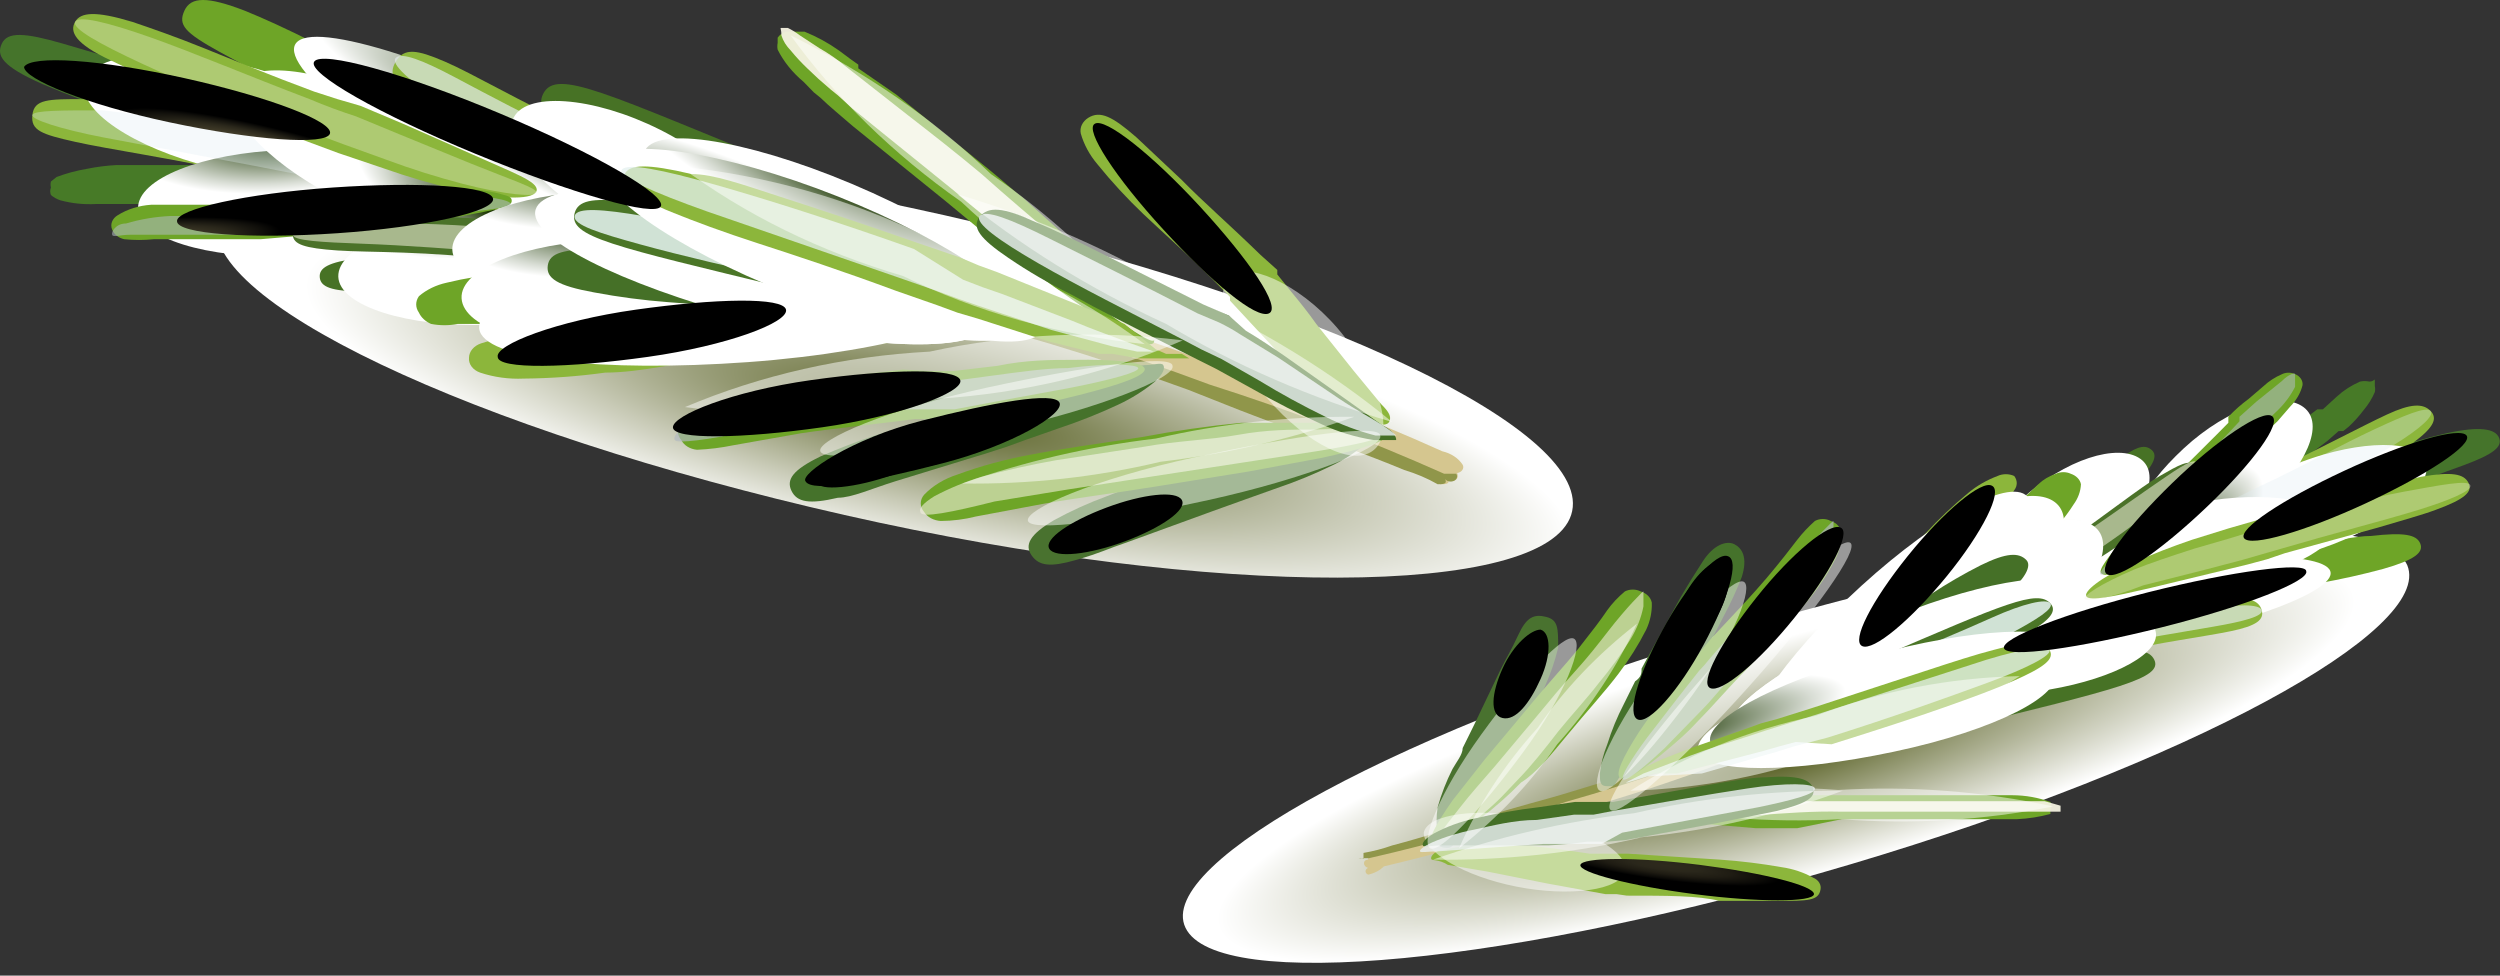 <svg width="123" height="48" viewBox="0 0 123 48" fill="none" xmlns="http://www.w3.org/2000/svg">
<rect x="0" y="0" width="123" height="48" fill="#333333" stroke="none"/>
<path style="mix-blend-mode:multiply" d="M10.715 10.59C9.347 14.645 23.166 21.171 41.545 25.337C59.924 29.503 75.977 29.392 77.3 25.337C78.623 21.281 64.895 14.756 46.47 10.59C28.046 6.424 12.084 6.572 10.715 10.59Z" fill="url(#paint0_radial_36_12792)"/>
<path style="mix-blend-mode:multiply" d="M48.705 15.936C49.115 14.535 44.509 12.249 38.307 10.59C32.105 8.931 26.814 8.894 26.358 10.295C25.902 11.696 30.554 13.982 36.711 15.641C42.867 17.3 48.249 17.337 48.705 15.936Z" fill="url(#paint1_radial_36_12792)"/>
<path d="M70.961 22.203C67.257 20.533 63.417 19.067 59.468 17.816C55.158 16.212 50.707 14.869 46.151 13.798C41.591 12.729 37.03 11.881 32.469 11.033C30.098 10.553 27.909 10 25.446 9.374C23.291 8.945 21.093 8.673 18.879 8.563C18.879 8.563 18.879 8.747 18.879 8.784C27.39 11.307 36.087 13.401 44.92 15.051C49.59 16.178 54.161 17.558 58.602 19.18C60.289 19.844 61.976 20.544 63.709 21.134C65.593 21.715 67.435 22.38 69.228 23.125C69.811 23.299 70.363 23.535 70.87 23.825C71.098 23.825 71.371 23.825 71.234 23.567C71.508 23.788 71.827 23.567 71.691 23.272C71.745 23.265 71.796 23.247 71.841 23.221C71.885 23.196 71.922 23.162 71.948 23.123C71.975 23.084 71.99 23.041 71.993 22.996C71.995 22.952 71.986 22.908 71.964 22.867C71.861 22.707 71.719 22.566 71.547 22.452C71.374 22.337 71.175 22.253 70.961 22.203Z" fill="#D5C68F"/>
<path d="M71.645 23.309H71.052C67.327 21.646 63.473 20.181 59.514 18.922C55.223 17.311 50.786 15.968 46.242 14.903C41.682 13.834 37.121 12.986 32.561 12.138C30.189 11.696 28 11.106 25.537 10.516C24.465 10.238 23.367 10.028 22.254 9.889C29.596 12.101 37.212 13.244 44.783 15.051C49.453 16.178 54.024 17.557 58.465 19.18C60.152 19.843 61.84 20.544 63.573 21.134C65.456 21.715 67.298 22.379 69.091 23.125C69.674 23.299 70.226 23.534 70.733 23.825C70.961 23.825 71.234 23.825 71.098 23.567C71.14 23.626 71.209 23.668 71.291 23.686C71.372 23.703 71.458 23.693 71.531 23.659C71.603 23.625 71.656 23.569 71.678 23.503C71.699 23.437 71.687 23.367 71.645 23.309Z" fill="#90964A"/>
<path d="M25.492 14.019C17.921 14.424 15.823 14.608 15.732 13.65C15.641 12.691 17.647 12.581 25.355 12.175C27.648 12.071 29.948 12.071 32.241 12.175C34.02 12.175 35.114 12.396 35.16 12.655C35.206 12.913 34.111 13.208 32.378 13.466C30.096 13.748 27.798 13.933 25.492 14.019Z" fill="#477225"/>
<path d="M20.977 4.876L15.55 2.147C14.09 1.41 12.95 0.894 12.038 0.525C10.214 -0.175 9.393 -0.175 9.073 0.525C8.754 1.226 9.073 1.594 10.806 2.553L14.136 4.359C15.595 5.134 17.374 6.055 19.654 7.161C21.122 7.889 22.645 8.542 24.215 9.115C24.88 9.382 25.566 9.616 26.267 9.816L27.27 10.111L28.137 10.332C29.02 10.599 29.938 10.785 30.873 10.885C31.603 10.885 32.059 10.885 32.059 10.664C32.059 10.442 31.785 10.295 31.238 10C30.691 9.705 29.915 9.263 28.866 8.747L25.264 7.088L20.977 4.876Z" fill="#6EA527"/>
<path d="M12.859 8.12C11.887 8.071 10.912 8.071 9.94 8.12H5.744C5.252 8.146 4.763 8.208 4.285 8.305C3.766 8.392 3.261 8.528 2.78 8.71L2.506 8.931C2.482 9.029 2.482 9.129 2.506 9.226C2.458 9.346 2.458 9.475 2.506 9.595C2.634 9.706 2.789 9.794 2.962 9.853C3.534 10.009 4.139 10.072 4.741 10.037H6.064H7.797H10.122C10.943 10.037 11.901 10.037 12.859 10.037C15.732 10.258 18.331 10.517 20.201 10.627C22.071 10.738 23.348 10.627 23.394 10.406C23.439 10.185 22.299 9.705 20.429 9.263C17.957 8.688 15.422 8.305 12.859 8.12Z" fill="#477A27"/>
<path d="M13.224 5.097C10.67 4.396 8.663 3.807 6.976 3.29L3.099 2.148C1.184 1.595 0.363 1.558 0.089 2.148C-0.185 2.737 0.089 3.254 2.096 4.138C3.372 4.683 4.681 5.175 6.018 5.613L12.403 7.493H13.041H13.725L15.002 7.825L17.465 8.415C19.016 8.82 20.475 9.115 21.706 9.337C24.123 9.742 25.72 9.779 25.811 9.337C25.902 8.894 24.488 8.415 22.254 7.567C21.113 7.125 19.745 6.682 18.24 6.166L15.823 5.392L13.224 5.097Z" fill="#45742B"/>
<path d="M12.95 6.203C10.052 5.562 7.092 5.118 4.102 4.876C2.369 4.876 1.685 4.876 1.594 5.65C1.503 6.424 2.05 6.608 3.692 6.977C5.334 7.346 8.253 7.751 12.357 8.636C14.925 9.172 17.529 9.591 20.156 9.889C22.208 10.111 23.531 9.889 23.622 9.889C23.713 9.889 22.527 9.005 20.612 8.378C18.129 7.498 15.568 6.771 12.95 6.203Z" fill="#8CB63B"/>
<path style="mix-blend-mode:multiply" d="M18.195 7.456C18.651 6.055 15.869 4.175 11.992 3.217C8.116 2.258 4.65 2.59 4.194 3.991C3.738 5.392 6.565 7.272 10.396 8.231C14.227 9.189 17.784 8.857 18.195 7.456Z" fill="url(#paint2_radial_36_12792)"/>
<path style="mix-blend-mode:multiply" d="M21.296 9.742C21.296 8.304 17.921 7.235 13.953 7.383C9.986 7.53 6.748 8.784 6.793 10.258C6.839 11.733 10.214 12.728 14.181 12.618C18.149 12.507 21.387 11.18 21.296 9.742Z" fill="url(#paint3_radial_36_12792)"/>
<path style="mix-blend-mode:multiply" d="M31.147 13.097C31.147 11.659 27.772 10.627 23.759 10.738C19.745 10.848 16.599 12.175 16.644 13.613C16.69 15.051 20.064 16.12 24.032 15.973C28 15.825 31.238 14.572 31.147 13.097Z" fill="url(#paint4_radial_36_12792)"/>
<path opacity="0.33" d="M12.859 6.682C10.293 6.139 7.688 5.721 5.06 5.429C3.008 5.429 1.685 5.429 1.594 5.65C1.503 5.871 2.962 6.35 5.06 6.756L12.494 8.157C15.504 8.747 18.24 9.263 20.247 9.595C22.254 9.927 23.531 9.963 23.622 9.595C23.713 9.226 22.482 8.968 20.566 8.378C18.034 7.709 15.461 7.143 12.859 6.682Z" fill="#E0ECF4"/>
<path style="mix-blend-mode:multiply" d="M24.215 10.664C25.036 9.41 22.846 6.977 19.38 5.171C15.914 3.364 12.448 2.922 11.627 4.175C10.806 5.429 12.95 7.862 16.416 9.668C19.882 11.475 23.394 11.917 24.215 10.664Z" fill="url(#paint5_radial_36_12792)"/>
<path style="mix-blend-mode:multiply" d="M42.229 16.452C43.05 15.198 37.668 10.996 29.87 7.051C22.071 3.106 15.367 0.931 14.546 2.148C13.725 3.364 19.107 7.604 26.905 11.549C34.704 15.493 41.271 17.669 42.229 16.452Z" fill="url(#paint6_radial_36_12792)"/>
<path d="M15.458 4.507C13.269 3.696 11.491 2.959 10.031 2.369C8.572 1.779 7.386 1.374 6.52 1.079C4.695 0.526 3.966 0.599 3.692 1.079C3.418 1.558 3.692 2.148 5.425 2.959C6.246 3.364 7.34 3.844 8.8 4.47C10.259 5.097 12.084 5.834 14.364 6.682L16.644 7.53L18.833 8.268C20.063 8.704 21.328 9.074 22.619 9.374C24.853 9.853 26.312 9.816 26.404 9.374C26.495 8.931 25.218 8.489 23.257 7.604L19.837 6.093L17.739 5.208L16.599 4.876L15.458 4.507Z" fill="#8CB63B"/>
<path opacity="0.33" d="M15.23 4.876C12.22 3.733 9.438 2.553 7.34 1.816C5.243 1.079 3.829 0.747 3.692 1.079C3.555 1.41 4.878 2.148 6.93 3.106C8.982 4.065 11.81 5.208 14.592 6.24L16.872 7.088L19.016 7.862C20.233 8.314 21.481 8.708 22.755 9.042C24.899 9.595 26.358 9.705 26.404 9.484C26.449 9.263 25.172 8.857 23.166 8.046L19.654 6.609L17.511 5.724C16.826 5.503 16.006 5.208 15.23 4.876Z" fill="#F4F2E0"/>
<path d="M15.23 9.853L12.54 10.074H11.399H10.396H8.754H7.432C6.834 10.114 6.264 10.293 5.79 10.59C5.659 10.669 5.562 10.779 5.513 10.904C5.464 11.03 5.465 11.165 5.516 11.29C5.557 11.404 5.632 11.508 5.736 11.592C5.84 11.676 5.968 11.737 6.109 11.77C6.594 11.819 7.084 11.819 7.568 11.77H8.845H10.624H11.171H11.673H12.813L15.413 11.549H16.462H17.465L19.335 11.254L22.345 10.7C24.078 10.369 25.127 10.221 25.172 9.926C25.218 9.631 24.899 9.631 24.397 9.484C23.682 9.334 22.946 9.26 22.208 9.263C21.145 9.211 20.079 9.211 19.016 9.263H17.191L15.23 9.853Z" fill="#6EA527"/>
<path opacity="0.56" d="M15.276 10.258C13.953 10.258 12.631 10.258 11.445 10.627H10.579H9.849H8.389C7.641 10.662 6.903 10.786 6.2 10.996C5.699 10.996 5.471 11.401 5.516 11.549C5.562 11.696 5.881 11.549 6.428 11.549H10.989H11.855L15.367 11.254C16.035 11.29 16.706 11.29 17.374 11.254L19.198 10.996L22.299 10.553C24.032 10.295 25.127 10.222 25.127 10.037C25.127 9.853 24.032 9.595 22.162 9.632L19.016 9.853L17.191 10.037L15.276 10.258Z" fill="#B1BBC1"/>
<path d="M25.218 10.922C22.363 10.605 19.475 10.518 16.599 10.664C14.957 10.664 14.409 11.069 14.409 11.549C14.409 12.028 15.002 12.212 16.599 12.323C18.195 12.433 20.84 12.323 25.036 12.839H26.13H27.133L29.095 13.06L32.515 13.392C34.476 13.392 35.707 13.392 35.753 13.392C35.799 13.392 34.658 12.765 32.789 12.249C31.831 12.028 30.736 11.733 29.459 11.475L27.453 11.143H26.358H25.218V10.922Z" fill="#4B7229"/>
<path opacity="0.55" d="M25.218 11.291C22.692 11.043 20.146 10.945 17.602 10.996C15.641 10.996 14.409 11.254 14.409 11.549C14.409 11.844 15.823 11.917 17.83 11.991C19.837 12.065 22.39 12.249 25.081 12.47H27.225L29.186 12.729C30.417 12.729 31.603 13.06 32.561 13.134C34.476 13.392 35.707 13.392 35.753 13.134C34.82 12.702 33.802 12.403 32.743 12.249L29.368 11.549L27.361 11.254C26.647 11.228 25.931 11.24 25.218 11.291Z" fill="#F4F2E0"/>
<path style="mix-blend-mode:multiply" d="M36.756 11.77C36.756 10.332 33.382 9.263 29.368 9.41C25.355 9.558 22.208 10.848 22.254 12.286C22.299 13.723 25.628 14.793 29.642 14.645C33.655 14.498 36.847 13.244 36.756 11.77Z" fill="url(#paint7_radial_36_12792)"/>
<path d="M28.775 6.498C25.355 4.876 23.257 3.622 21.889 3.032C20.521 2.443 19.882 2.332 19.472 3.032C19.061 3.733 19.472 4.065 20.475 4.949C22.664 6.318 24.999 7.527 27.453 8.562C29.601 9.582 31.879 10.41 34.248 11.032C36.027 11.512 37.258 11.549 37.395 11.254C37.532 10.959 36.574 10.295 34.978 9.447C33.381 8.599 31.238 7.678 28.775 6.498Z" fill="#8CB63B"/>
<path opacity="0.69" d="M28.547 6.94C26.13 5.797 23.987 4.655 22.39 3.807C20.794 2.959 19.745 2.553 19.472 2.848C19.198 3.143 20.156 3.991 21.752 5.023C23.649 6.215 25.645 7.299 27.726 8.268C29.849 9.283 32.077 10.146 34.385 10.848C36.163 11.364 37.304 11.549 37.395 11.364C37.486 11.18 36.483 10.627 34.841 9.853L28.547 6.94Z" fill="#E4EAEC"/>
<path d="M29.003 13.171L24.762 13.466C23.819 13.538 22.887 13.686 21.98 13.908C21.456 14.022 20.983 14.252 20.612 14.572C20.524 14.695 20.477 14.835 20.477 14.977C20.477 15.12 20.524 15.259 20.612 15.383C20.719 15.619 20.93 15.816 21.205 15.936C21.639 16.022 22.093 16.022 22.527 15.936H25.127L29.414 15.641H30.326H31.192L32.789 15.42L35.525 14.867C37.076 14.461 37.988 14.019 37.942 13.687C37.897 13.355 36.847 13.171 35.251 13.134C34.325 13.08 33.395 13.08 32.469 13.134H30.828H29.961L29.003 13.171Z" fill="#6EA527"/>
<path d="M38.945 8.304C29.824 4.618 27.361 3.327 26.723 4.618C26.084 5.908 28.456 6.793 37.76 10.701C40.998 12.065 43.962 13.171 46.151 13.908C48.34 14.645 49.845 14.867 49.982 14.572C50.119 14.277 49.024 13.429 47.018 12.323C44.424 10.86 41.729 9.519 38.945 8.304Z" fill="#477225"/>
<path style="mix-blend-mode:multiply" d="M37.212 14.166C37.212 12.728 33.792 11.659 29.824 11.807C25.857 11.954 22.619 13.208 22.71 14.682C22.801 16.157 26.084 17.189 30.098 17.042C34.111 16.894 37.258 15.641 37.212 14.166Z" fill="url(#paint8_radial_36_12792)"/>
<path style="mix-blend-mode:multiply" d="M37.668 12.249C38.535 11.033 36.392 8.562 33.108 6.719C29.824 4.876 26.221 4.433 25.355 5.65C24.488 6.867 26.632 9.337 29.915 11.217C33.199 13.097 36.756 13.539 37.668 12.249Z" fill="url(#paint9_radial_36_12792)"/>
<path style="mix-blend-mode:multiply" d="M51.35 16.231C52.126 14.94 48.295 11.917 42.913 9.484C37.532 7.051 32.469 6.092 31.74 7.383C31.01 8.673 34.795 11.696 40.222 14.129C45.649 16.562 50.575 17.521 51.35 16.231Z" fill="url(#paint10_radial_36_12792)"/>
<path d="M35.616 14.867L29.459 15.936L25.628 16.489C24.955 16.55 24.295 16.687 23.667 16.894C23.495 16.952 23.347 17.049 23.242 17.173C23.136 17.297 23.078 17.444 23.075 17.595C23.059 17.749 23.103 17.902 23.201 18.035C23.3 18.167 23.447 18.271 23.622 18.332C24.3 18.559 25.032 18.66 25.765 18.627C27.111 18.615 28.453 18.517 29.779 18.332C31.512 18.332 33.564 17.816 36.072 17.447H37.349H37.942H38.535L40.952 17.226C42.318 17.091 43.673 16.895 45.011 16.636C45.962 16.499 46.884 16.25 47.747 15.899C48.386 15.641 48.705 15.42 48.614 15.235C48.523 15.051 48.203 15.014 47.519 14.977H40.724H38.261H37.668H36.984L35.616 14.867Z" fill="#8CB63B"/>
<path style="mix-blend-mode:multiply" d="M49.48 14.129C49.48 12.692 43.415 11.954 36.255 12.47C29.095 12.986 23.439 14.609 23.576 16.157C23.713 17.705 29.642 18.332 36.802 17.816C43.962 17.3 49.617 15.567 49.48 14.129Z" fill="url(#paint11_radial_36_12792)"/>
<path d="M38.945 13.024L33.108 12.581L29.55 12.249C27.726 12.249 27.042 12.434 26.951 13.06C26.86 13.687 27.407 14.056 29.231 14.387C30.433 14.614 31.652 14.774 32.88 14.867L38.717 15.309H39.949H41.043L43.232 15.53C44.501 15.681 45.781 15.767 47.063 15.788C47.969 15.827 48.876 15.752 49.754 15.567C50.392 15.383 50.666 15.162 50.666 15.014C50.666 14.867 50.256 14.719 49.708 14.609L47.291 14.093L43.643 13.281L41.362 12.913H40.131L38.945 13.024Z" fill="#457027"/>
<path style="mix-blend-mode:multiply" d="M48.705 15.936C49.115 14.535 44.509 12.249 38.307 10.59C32.105 8.931 26.814 8.894 26.358 10.295C25.902 11.696 30.554 13.982 36.711 15.641C42.867 17.3 48.249 17.337 48.705 15.936Z" fill="url(#paint12_radial_36_12792)"/>
<path d="M39.31 11.696C30.964 9.779 28.593 9.3 28.274 10.479C27.954 11.659 30.143 12.101 38.626 14.166C41.127 14.751 43.67 15.206 46.242 15.53C48.249 15.751 49.526 15.714 49.617 15.53C49.708 15.346 48.614 14.645 46.744 14.018C44.325 13.127 41.843 12.351 39.31 11.696Z" fill="#4B7627"/>
<path opacity="0.88" d="M39.173 12.249C36.3 11.585 33.609 10.959 31.648 10.627C29.687 10.295 28.365 10.184 28.274 10.627C28.182 11.069 29.505 11.475 31.512 12.028C33.518 12.581 36.072 13.171 38.717 13.761C41.362 14.35 44.373 14.977 46.334 15.272C48.295 15.567 49.572 15.678 49.617 15.272C49.663 14.867 48.523 14.645 46.653 14.056C44.783 13.466 42.229 12.839 39.173 12.249Z" fill="#E2F0EC"/>
<path d="M48.659 8.341L44.099 4.655L42.229 3.364V3.18L41.864 2.922L41.271 2.48C40.759 2.117 40.192 1.807 39.584 1.558H39.31H39.082H38.672C38.497 1.615 38.352 1.719 38.261 1.853C38.261 1.853 38.261 2.037 38.261 2.111C38.239 2.221 38.239 2.333 38.261 2.443C38.557 3.033 38.99 3.571 39.538 4.028L40.04 4.544L40.359 4.802C40.815 5.245 41.362 5.687 41.955 6.203L46.516 9.89L48.386 11.438L50.21 12.876C51.35 13.761 52.445 14.535 53.357 15.162C55.181 16.452 56.458 17.116 56.732 16.894C57.005 16.673 56.23 15.53 54.725 13.945C53.95 13.134 53.038 12.212 51.989 11.217L50.301 9.705C49.936 9.447 49.343 8.894 48.659 8.341Z" fill="#6EA527"/>
<path opacity="0.95" d="M48.295 8.563C47.018 7.494 45.786 6.535 44.646 5.65L41.59 3.254C41.201 2.926 40.774 2.63 40.313 2.369L39.356 1.742C39.175 1.603 38.976 1.479 38.763 1.374C38.763 1.374 38.535 1.374 38.444 1.374C38.352 1.374 38.444 1.374 38.444 1.742C38.529 2.012 38.685 2.263 38.9 2.48C39.151 2.788 39.425 3.083 39.721 3.365L40.268 3.881L40.861 4.397L41.226 4.692L41.955 5.355L43.552 6.646L46.926 9.374C49.48 11.549 51.897 13.466 53.676 14.793C55.455 16.12 56.595 16.895 56.777 16.747C56.96 16.6 56.048 15.567 54.497 14.019C52.946 12.47 50.894 10.885 48.295 8.563Z" fill="#F4F2E0"/>
<path style="mix-blend-mode:multiply" d="M50.347 16.12C50.985 14.793 46.881 11.917 41.226 9.668C35.571 7.42 30.28 6.645 29.642 7.973C29.003 9.3 33.062 12.175 38.763 14.424C44.464 16.673 49.708 17.447 50.347 16.12Z" fill="url(#paint13_radial_36_12792)"/>
<path d="M45.148 11.954C42.411 10.996 40.177 10.258 38.352 9.669C36.528 9.079 35.114 8.563 34.02 8.563C31.831 8.046 30.964 8.083 30.736 8.563C30.508 9.042 31.101 9.669 33.153 10.48C34.157 10.885 35.525 11.401 37.349 11.991C39.173 12.581 41.408 13.318 44.099 14.314L46.105 15.014L47.109 15.383L48.112 15.678L51.669 16.821L53.311 17.226L54.041 17.41H54.725L56.002 17.632H56.504H58.191H58.51L58.145 17.41H57.872H57.598H57.37L56.868 17.189L55.318 15.936L54.679 15.678L53.995 15.383L52.536 14.793L49.07 13.392L48.158 13.06L47.2 12.655L45.148 11.954Z" fill="#8CB63B"/>
<path opacity="0.75" d="M44.965 12.249C41.226 10.922 37.76 9.816 35.16 9.079C32.56 8.341 30.873 8.01 30.599 8.341C30.326 8.673 32.196 9.484 34.795 10.406L44.19 13.65L46.197 14.351L47.2 14.719L48.158 15.051L51.715 16.231L54.725 17.042L55.956 17.3H56.458H56.686H57.872H57.461H57.188H57.279H56.777L55.637 16.894C54.771 16.562 53.813 16.231 52.764 15.788L49.298 14.461L48.34 14.129L47.383 13.761L44.965 12.249Z" fill="#E4F0EE"/>
<path d="M47.702 19.954L43.141 21.392C42.19 21.707 41.261 22.064 40.359 22.461C38.991 23.125 38.672 23.604 38.945 24.157C39.219 24.71 39.812 24.82 41.226 24.489C41.91 24.489 42.867 24.046 44.053 23.678L48.614 22.277L49.526 21.982L50.438 21.65L52.126 21.06C53.113 20.731 54.073 20.349 54.999 19.917C55.669 19.606 56.282 19.221 56.823 18.774C57.233 18.406 57.325 18.111 57.233 17.963C57.142 17.816 56.777 17.963 56.321 17.963L54.315 18.295L51.305 18.959L49.48 19.438L48.568 19.696L47.702 19.954Z" fill="#45722B"/>
<path d="M62.022 12.544C60.471 11.033 59.149 9.89 58.145 8.857L55.911 6.756C54.725 5.724 54.132 5.429 53.539 5.798C53.398 5.888 53.29 6.008 53.225 6.144C53.161 6.28 53.144 6.428 53.175 6.572C53.329 7.112 53.608 7.625 53.995 8.083C54.691 8.944 55.453 9.769 56.276 10.553C57.325 11.549 58.647 12.691 60.152 14.24L60.517 14.609V14.793L61.201 15.53L62.569 17.005C63.331 17.875 64.185 18.689 65.123 19.438C65.769 19.954 66.507 20.389 67.312 20.728C67.905 20.95 68.27 20.95 68.361 20.728C68.453 20.507 68.361 20.286 67.951 19.881L66.583 18.221L64.758 15.936C64.394 15.42 63.983 14.903 63.527 14.351L62.843 13.503V13.281L62.022 12.544Z" fill="#8CB63B"/>
<path d="M58.556 22.904C56.914 23.493 55.546 23.973 54.452 24.415C53.545 24.748 52.676 25.143 51.852 25.595C50.666 26.295 50.392 26.811 50.757 27.328C51.122 27.844 51.669 27.917 52.947 27.549C54.223 27.18 54.406 27.032 55.5 26.664L59.651 25.152L60.471 24.857L61.292 24.562L62.843 24.009C63.772 23.694 64.671 23.324 65.534 22.904C66.162 22.606 66.731 22.233 67.221 21.797C67.586 21.466 67.677 21.208 67.586 21.06C67.495 20.913 67.175 21.06 66.719 21.06C66.263 21.06 65.625 21.06 64.804 21.392L62.022 21.982L60.335 22.424L59.468 22.682L58.556 22.904Z" fill="#49722F"/>
<path d="M56.184 21.503C53.995 21.834 52.126 22.093 50.621 22.387C49.413 22.61 48.236 22.931 47.109 23.346C46.461 23.552 45.894 23.896 45.467 24.341C45.359 24.465 45.301 24.613 45.301 24.765C45.301 24.917 45.359 25.065 45.467 25.189C45.545 25.314 45.662 25.42 45.806 25.498C45.95 25.575 46.116 25.621 46.288 25.632C46.876 25.627 47.46 25.553 48.021 25.41L51.35 24.784C52.764 24.526 54.588 24.304 56.869 23.936L61.429 23.198L64.986 22.535C67.039 22.093 68.27 21.724 68.225 21.355C68.179 20.986 66.902 20.802 64.758 20.802C63.709 20.802 62.432 20.802 61.064 20.802C59.423 20.964 57.794 21.198 56.184 21.503Z" fill="#6EA527"/>
<path opacity="0.58" d="M56.276 21.982L51.943 22.645C50.711 22.865 49.493 23.136 48.295 23.456C47.478 23.706 46.698 24.028 45.969 24.415C45.421 24.759 45.193 25.017 45.285 25.189C45.285 25.521 46.881 25.189 48.933 24.673L52.536 24.083L56.595 23.456L61.156 22.756L64.758 22.203C66.811 21.871 68.088 21.576 68.042 21.355C67.996 21.134 66.719 21.06 64.621 21.134C63.573 21.134 62.341 21.134 60.927 21.392C59.514 21.65 57.872 21.687 56.276 21.982Z" fill="#F4F2E0"/>
<path d="M44.418 18.185C42.183 18.443 40.314 18.664 38.763 18.959C37.54 19.145 36.347 19.442 35.206 19.844C34.56 20.055 33.983 20.383 33.518 20.802C33.41 20.926 33.352 21.074 33.352 21.226C33.352 21.378 33.41 21.526 33.518 21.65C33.583 21.779 33.688 21.891 33.825 21.976C33.961 22.06 34.123 22.113 34.294 22.129C34.894 22.103 35.49 22.029 36.072 21.908L39.401 21.318C40.861 21.097 42.731 20.913 45.011 20.618H46.242H46.835H47.383L49.526 20.212C50.849 19.954 52.08 19.696 53.083 19.438C55.136 18.922 56.367 18.48 56.321 18.148C56.276 17.816 54.907 17.669 52.81 17.705C51.715 17.705 50.484 17.705 49.07 18L46.881 18.258H46.334H45.786L44.418 18.185Z" fill="#6EA527"/>
<path style="mix-blend-mode:multiply" opacity="0.5" d="M57.142 16.599C54.902 13.57 52.068 10.856 48.751 8.562C45.949 5.87 42.621 3.567 38.9 1.742C41.123 4.823 43.958 7.588 47.291 9.926C50.096 12.575 53.425 14.83 57.142 16.599Z" fill="url(#paint14_radial_36_12792)"/>
<path style="mix-blend-mode:multiply" opacity="0.5" d="M67.449 22.24C68.635 21.539 68.042 19.032 66.172 16.599C64.302 14.166 61.612 12.913 60.654 13.502C59.696 14.092 60.061 16.71 61.976 19.143C63.892 21.576 66.309 22.94 67.449 22.24Z" fill="url(#paint15_radial_36_12792)"/>
<path opacity="0.67" d="M44.509 18.664L39.949 19.217C38.697 19.409 37.463 19.667 36.255 19.991C35.415 20.209 34.617 20.519 33.883 20.913C33.336 21.207 33.108 21.466 33.199 21.65C33.29 21.834 34.795 21.65 36.893 21.207L40.496 20.654L44.646 20.138H45.832H46.425H46.972L49.115 19.733L52.718 19.069C54.771 18.664 56.048 18.295 56.002 18.111C55.956 17.926 54.634 17.853 52.536 18.111C51.487 18.111 50.21 18.295 48.842 18.479L46.653 18.774H46.105H45.558L44.509 18.664Z" fill="#B1B9C1"/>
<path d="M59.194 14.977L54.132 12.434C52.81 11.77 51.761 11.254 50.94 10.922C49.344 10.185 48.614 10.148 48.203 10.664C47.793 11.18 48.203 11.733 49.617 12.692C50.594 13.356 51.63 13.96 52.718 14.498C54.041 15.236 55.728 16.083 57.781 17.116L58.875 17.669L59.833 18.148L61.703 19.18C62.776 19.791 63.887 20.357 65.032 20.876C65.824 21.247 66.687 21.509 67.586 21.65C68.225 21.65 68.635 21.65 68.68 21.65C68.726 21.65 68.68 21.245 67.996 20.913L66.081 19.549L63.162 17.484C62.569 17.079 61.976 16.673 61.292 16.268L60.471 15.53L59.194 14.977Z" fill="#457027"/>
<path opacity="0.83" d="M58.921 15.419C56.139 13.982 53.539 12.691 51.624 11.733C49.708 10.774 48.477 10.295 48.203 10.627C47.93 10.959 49.161 11.844 51.077 12.949C52.992 14.055 55.637 15.383 58.054 16.636L59.103 17.189L60.107 17.668L61.976 18.738C63.017 19.373 64.097 19.964 65.214 20.507C65.985 20.895 66.812 21.205 67.677 21.429C68.27 21.429 68.635 21.429 68.68 21.429C68.726 21.429 68.407 21.171 67.951 20.876C67.495 20.581 66.719 20.175 65.898 19.622L62.889 17.595L61.019 16.452C60.688 16.234 60.337 16.037 59.97 15.862L58.921 15.419Z" fill="#E8EEF0"/>
<path style="mix-blend-mode:multiply" opacity="0.5" d="M58.191 16.747C54.039 16.228 49.798 16.416 45.741 17.3C41.536 17.52 37.434 18.449 33.701 20.028C37.825 20.596 42.051 20.458 46.105 19.622C50.337 19.353 54.453 18.374 58.191 16.747Z" fill="url(#paint16_radial_36_12792)"/>
<path style="mix-blend-mode:multiply" opacity="0.5" d="M67.905 21.429C67.905 20.839 63.755 21.429 58.784 22.498C53.813 23.567 50.392 25.078 50.575 25.631C50.757 26.184 54.771 25.631 59.468 24.599C64.165 23.567 68.133 22.019 67.905 21.429Z" fill="url(#paint17_radial_36_12792)"/>
<path style="mix-blend-mode:multiply" opacity="0.5" d="M57.689 18C57.689 17.41 53.494 18 48.568 19.069C43.643 20.139 40.177 21.65 40.359 22.203C40.542 22.756 44.555 22.203 49.252 21.171C53.95 20.139 57.872 18.59 57.689 18Z" fill="url(#paint18_radial_36_12792)"/>
<path style="mix-blend-mode:multiply" opacity="0.5" d="M66.628 20.507C63.328 20.481 60.041 20.841 56.868 21.576C53.583 21.966 50.378 22.71 47.337 23.788C50.639 23.836 53.93 23.476 57.096 22.719C60.382 22.329 63.587 21.585 66.628 20.507Z" fill="url(#paint19_radial_36_12792)"/>
<path style="mix-blend-mode:multiply" opacity="0.5" d="M56.321 16.931C53.149 14.569 49.429 12.74 45.376 11.549C41.74 9.773 37.686 8.63 33.473 8.194C36.645 10.555 40.365 12.385 44.418 13.576C48.054 15.352 52.108 16.495 56.321 16.931Z" fill="url(#paint20_radial_36_12792)"/>
<path style="mix-blend-mode:multiply" opacity="0.5" d="M68.498 20.765C65.484 18.289 62.044 16.178 58.282 14.498C54.881 12.413 51.116 10.748 47.109 9.558C50.148 12.058 53.601 14.204 57.37 15.936C60.773 17.969 64.521 19.596 68.498 20.765Z" fill="url(#paint21_radial_36_12792)"/>
<path style="mix-blend-mode:color-dodge" d="M1.184 3.291C1.184 3.88 4.194 5.134 8.344 6.019C12.494 6.903 16.051 7.162 16.234 6.572C16.416 5.982 13.224 4.765 9.073 3.844C4.923 2.922 1.548 2.701 1.184 3.291Z" fill="url(#paint22_radial_36_12792)"/>
<path style="mix-blend-mode:color-dodge" d="M8.709 10.885C8.709 11.512 12.312 11.77 16.599 11.475C20.885 11.18 24.352 10.406 24.26 9.779C24.169 9.152 20.657 8.931 16.37 9.226C12.084 9.521 8.663 10.295 8.709 10.885Z" fill="url(#paint23_radial_36_12792)"/>
<path style="mix-blend-mode:color-dodge" d="M15.458 3.033C15.094 3.586 18.651 5.613 23.394 7.567C28.137 9.521 32.241 10.701 32.515 10.148C32.789 9.595 29.323 7.567 24.579 5.576C19.837 3.586 15.823 2.48 15.458 3.033Z" fill="url(#paint24_radial_36_12792)"/>
<path style="mix-blend-mode:color-dodge" d="M24.488 17.558C24.488 18.184 27.954 18.111 31.877 17.558C35.799 17.005 38.809 15.862 38.672 15.235C38.535 14.608 35.206 14.682 31.284 15.235C27.361 15.788 24.352 16.968 24.488 17.558Z" fill="url(#paint25_radial_36_12792)"/>
<path style="mix-blend-mode:color-dodge" d="M33.108 21.023C33.108 21.65 36.574 21.576 40.45 21.023C44.327 20.47 47.428 19.291 47.246 18.701C47.063 18.111 43.825 18.148 39.903 18.701C35.981 19.254 33.108 20.433 33.108 21.023Z" fill="url(#paint26_radial_36_12792)"/>
<path style="mix-blend-mode:color-dodge" d="M39.63 23.677C39.949 24.267 42.959 23.677 46.379 22.793C49.8 21.908 52.399 20.36 52.126 19.806C51.852 19.253 48.842 19.806 45.376 20.691C41.91 21.576 39.356 23.309 39.63 23.677Z" fill="url(#paint27_radial_36_12792)"/>
<path style="mix-blend-mode:color-dodge" d="M40.222 23.715C40.222 24.194 42.138 24.009 43.962 23.346C45.786 22.682 46.972 21.797 46.744 21.318C46.516 20.839 44.783 21.023 43.004 21.687C41.226 22.351 39.949 23.309 40.222 23.715Z" fill="url(#paint28_radial_36_12792)"/>
<path style="mix-blend-mode:color-dodge" d="M53.859 6.092C53.357 6.387 54.862 8.71 57.233 11.29C59.605 13.871 61.794 15.714 62.432 15.419C63.071 15.125 61.429 12.765 59.058 10.184C56.686 7.604 54.36 5.761 53.859 6.092Z" fill="url(#paint29_radial_36_12792)"/>
<path style="mix-blend-mode:color-dodge" d="M51.624 26.996C51.898 27.475 53.585 27.291 55.364 26.627C57.142 25.963 58.419 25.079 58.145 24.599C57.872 24.12 56.23 24.304 54.452 24.968C52.673 25.632 51.35 26.516 51.624 26.996Z" fill="url(#paint30_radial_36_12792)"/>
<path style="mix-blend-mode:multiply" d="M118.437 27.807C116.977 24.599 102.292 26 85.692 30.903C69.091 35.807 56.778 42.443 58.328 45.65C59.879 48.857 74.473 47.456 91.073 42.516C107.674 37.576 119.759 31.014 118.437 27.807Z" fill="url(#paint31_radial_36_12792)"/>
<path style="mix-blend-mode:multiply" d="M85.281 35.954C86.011 36.95 90.344 36.176 94.995 34.258C99.647 32.341 102.84 29.908 102.11 28.913C101.38 27.918 96.956 28.692 92.396 30.682C87.835 32.673 84.552 34.959 85.281 35.954Z" fill="url(#paint32_radial_36_12792)"/>
<path d="M68.088 42.627C71.389 41.842 74.632 40.907 77.802 39.825C81.388 38.8 84.878 37.568 88.246 36.139C91.62 34.701 94.767 33.079 98.005 31.494C99.693 30.645 101.426 29.908 103.204 29.171C104.816 28.45 106.343 27.611 107.765 26.664C107.765 26.48 107.765 26.664 107.765 26.664C101.1 29.108 94.64 31.904 88.428 35.033C84.931 36.556 81.304 37.874 77.574 38.977C76.16 39.42 74.701 39.752 73.287 40.231C71.873 40.71 70.277 41.226 68.726 41.632C68.272 41.793 67.798 41.917 67.312 42C67.312 42 67.312 42.222 67.312 42.295C67.039 42.295 67.039 42.627 67.312 42.701C67.274 42.716 67.241 42.739 67.219 42.769C67.196 42.798 67.184 42.832 67.184 42.867C67.184 42.901 67.196 42.935 67.219 42.965C67.241 42.994 67.274 43.018 67.312 43.033C67.617 42.967 67.888 42.825 68.088 42.627Z" fill="#D5C68F"/>
<path d="M66.856 42.222H67.358C70.652 41.471 73.882 40.548 77.026 39.457C80.63 38.438 84.136 37.206 87.516 35.77C90.845 34.295 94.037 32.71 97.276 31.088C98.943 30.254 100.663 29.491 102.429 28.802C103.25 28.433 104.025 28.028 104.755 27.622C98.963 29.761 93.809 32.599 88.2 34.996C84.703 36.519 81.076 37.837 77.346 38.94C75.932 39.383 74.473 39.715 73.059 40.194C71.645 40.673 70.049 41.189 68.498 41.595C68.044 41.756 67.57 41.88 67.084 41.964C67.084 41.964 67.084 42.185 67.084 42.258C67.054 42.236 67.017 42.221 66.977 42.215C66.936 42.208 66.895 42.211 66.856 42.222Z" fill="#90964A"/>
<path d="M99.966 26.406C104.025 22.719 105.12 21.613 105.804 22.092C106.488 22.572 105.485 23.604 101.243 27.401C99.829 28.728 98.416 29.834 97.367 30.645C96.318 31.456 95.543 31.825 95.36 31.678C95.178 31.53 95.36 30.904 96.363 29.908C97.481 28.686 98.683 27.517 99.966 26.406Z" fill="#477225"/>
<path d="M109.088 29.65L114.104 28.692C115.168 28.503 116.218 28.269 117.251 27.991C118.802 27.549 119.258 27.18 119.075 26.738C118.893 26.295 118.254 26.185 116.658 26.369C115.883 26.369 114.834 26.627 113.466 26.848L108.312 27.77C106.951 28.036 105.611 28.369 104.299 28.765L102.611 29.318L101.836 29.613L101.198 29.871C100.487 30.13 99.814 30.451 99.191 30.83C98.781 31.125 98.598 31.383 98.735 31.493C98.872 31.604 99.1 31.493 99.647 31.493C100.401 31.41 101.148 31.287 101.882 31.125L105.12 30.461L109.088 29.65Z" fill="#6EA527"/>
<path d="M111.368 23.972C112.052 23.53 112.645 23.088 113.146 22.719L114.515 21.687L115.062 21.207H115.29L115.564 20.986C115.834 20.733 116.078 20.461 116.293 20.175C116.524 19.901 116.708 19.604 116.841 19.29C116.863 19.193 116.863 19.093 116.841 18.995C116.841 18.995 116.841 18.995 116.841 18.774C116.841 18.553 116.841 18.774 116.567 18.774C116.418 18.741 116.26 18.741 116.111 18.774C115.681 18.965 115.295 19.214 114.971 19.512L114.287 20.138H114.013L113.42 20.581L112.052 21.613C111.55 21.982 111.003 22.387 110.365 22.793C108.586 23.972 106.898 25.005 105.804 25.816C104.709 26.627 103.98 27.217 104.116 27.401C104.253 27.585 105.257 27.401 106.625 26.701C108.307 25.912 109.895 24.999 111.368 23.972Z" fill="#477A27"/>
<path d="M113.283 25.853L118.117 24.009L121.173 22.904C122.678 22.351 123.134 21.982 122.952 21.539C122.769 21.097 122.04 20.95 120.352 21.318C119.247 21.578 118.165 21.898 117.114 22.277L112.097 24.12L111.596 24.341H111.094L110.091 24.747L108.267 25.521C107.081 26.037 106.078 26.516 105.211 26.959C103.524 27.844 102.611 28.544 102.748 28.765C102.885 28.986 104.162 28.765 106.077 28.175C106.99 27.88 108.13 27.549 109.361 27.106L111.277 26.443L113.283 25.853Z" fill="#45742B"/>
<path d="M112.645 25.116C114.762 24.128 116.789 23.019 118.71 21.797C119.759 21.023 119.942 20.581 119.577 20.212C119.212 19.844 118.619 19.844 117.433 20.397C116.248 20.95 114.378 21.945 111.277 23.456C109.423 24.327 107.627 25.275 105.895 26.295C104.572 27.106 103.843 27.733 104.025 27.954C104.208 28.175 105.257 27.954 106.853 27.475C108.846 26.792 110.78 26.004 112.645 25.116Z" fill="#8CB63B"/>
<path style="mix-blend-mode:multiply" d="M108.768 26.996C109.498 27.991 112.417 27.807 115.335 26.553C118.254 25.3 119.896 23.53 119.258 22.535C118.619 21.54 115.564 21.724 112.69 22.941C109.817 24.157 108.039 25.816 108.768 26.996Z" fill="url(#paint33_radial_36_12792)"/>
<path style="mix-blend-mode:multiply" d="M105.348 26.995C106.442 27.77 109.088 26.995 111.277 24.968C113.466 22.94 114.423 20.839 113.329 20.028C112.234 19.217 109.635 20.028 107.446 22.055C105.257 24.083 104.299 26.111 105.348 26.995Z" fill="url(#paint34_radial_36_12792)"/>
<path style="mix-blend-mode:multiply" d="M97.321 29.503C98.416 30.314 101.061 29.503 103.25 27.475C105.439 25.447 106.397 23.346 105.302 22.572C104.208 21.797 101.608 22.572 99.419 24.599C97.23 26.627 96.272 28.728 97.321 29.503Z" fill="url(#paint35_radial_36_12792)"/>
<path opacity="0.33" d="M112.371 24.784C114.23 23.907 116.026 22.947 117.753 21.908C119.075 21.097 119.805 20.434 119.577 20.212C119.349 19.991 118.3 20.434 116.795 21.134C115.29 21.835 113.42 22.867 111.55 23.752C109.68 24.636 107.446 25.779 106.078 26.517C104.709 27.254 103.934 27.807 104.025 27.954C104.116 28.102 105.165 27.954 106.67 27.254C108.631 26.525 110.535 25.7 112.371 24.784Z" fill="#E0ECF4"/>
<path style="mix-blend-mode:multiply" d="M103.067 27.733C103.478 28.802 106.442 29.244 109.68 28.655C112.918 28.065 115.244 26.738 114.834 25.668C114.423 24.599 111.459 24.12 108.221 24.71C104.983 25.3 102.657 26.627 103.067 27.733Z" fill="url(#paint36_radial_36_12792)"/>
<path style="mix-blend-mode:multiply" d="M88.702 32.636C89.112 33.742 95.269 33.595 102.383 32.341C109.498 31.088 115.016 29.171 114.651 28.102C114.287 27.032 108.084 27.143 100.97 28.396C93.855 29.65 88.291 31.53 88.702 32.636Z" fill="url(#paint37_radial_36_12792)"/>
<path d="M112.417 27.217L116.977 25.963C118.209 25.595 119.166 25.337 119.851 25.079C121.264 24.562 121.675 24.194 121.447 23.751C121.219 23.309 120.626 23.198 119.121 23.456L116.111 24.157L111.55 25.447L109.635 26L107.856 26.553C106.858 26.89 105.883 27.272 104.937 27.696C103.296 28.433 102.475 29.134 102.657 29.355C102.84 29.576 103.98 29.355 105.713 28.95L108.768 28.212L110.593 27.77L111.55 27.512L112.417 27.217Z" fill="#8CB63B"/>
<path opacity="0.33" d="M112.234 26.996C114.743 26.258 117.205 25.631 118.893 25.115C120.58 24.599 121.675 24.12 121.538 23.862C121.401 23.604 120.078 23.862 118.254 24.194C116.43 24.526 113.967 25.226 111.641 25.89L109.726 26.48L107.947 26.996C106.807 27.364 105.804 27.696 104.983 28.028C103.341 28.728 102.475 29.318 102.566 29.466C102.657 29.613 103.752 29.466 105.439 28.802L108.495 28.028L110.319 27.549L112.234 26.996Z" fill="#F4F2E0"/>
<path d="M108.768 24.046C109.27 23.567 109.772 23.125 110.182 22.682L110.729 22.093L111.185 21.54L112.052 20.728L112.69 19.991C112.985 19.689 113.188 19.335 113.283 18.959C113.299 18.848 113.272 18.735 113.207 18.637C113.142 18.538 113.041 18.457 112.918 18.406C112.821 18.36 112.711 18.337 112.599 18.337C112.487 18.337 112.377 18.36 112.28 18.406C111.934 18.556 111.625 18.756 111.368 18.996L110.638 19.622C110.271 19.892 109.935 20.188 109.635 20.507V20.802L109.088 21.355L107.719 22.719L107.172 23.235L106.67 23.751L105.804 24.747L104.481 26.48C103.706 27.438 103.204 28.065 103.387 28.212C103.569 28.36 103.752 28.212 104.162 28.212C104.676 27.98 105.151 27.695 105.576 27.364C106.186 26.873 106.764 26.356 107.309 25.816L108.267 24.857L108.768 24.046Z" fill="#6EA527"/>
<path opacity="0.56" d="M108.495 23.825C109.175 23.201 109.814 22.549 110.41 21.871L110.821 21.429C110.915 21.279 111.038 21.142 111.185 21.023L111.961 20.286C112.364 19.914 112.687 19.49 112.918 19.032C112.918 18.701 112.918 18.48 112.918 18.406C112.918 18.332 112.599 18.406 112.28 18.738L111.003 19.77L110.182 20.507V20.728L109.772 21.171C109.224 21.761 108.586 22.351 107.993 22.94L106.944 23.973L106.077 24.968L104.618 26.664C103.797 27.622 103.25 28.139 103.341 28.249C103.432 28.36 104.299 27.991 105.302 27.143C106.306 26.295 106.397 26.148 106.99 25.558L107.902 24.599L108.495 23.825Z" fill="#B1BBC1"/>
<path d="M102.292 28.065C104.151 26.971 105.877 25.736 107.446 24.378C108.267 23.53 108.403 23.125 108.039 22.867C107.674 22.608 107.218 22.867 106.26 23.42C105.302 23.973 103.706 25.263 101.061 27.106L100.377 27.549L99.693 27.991L98.416 28.765L96.227 30.092C94.995 30.904 94.357 31.53 94.494 31.715C94.63 31.899 95.588 31.715 97.002 31.014L99.465 29.908L100.878 29.171L101.563 28.765L101.927 28.544L102.292 28.065Z" fill="#4B7229"/>
<path opacity="0.55" d="M102.064 27.807C103.665 26.789 105.188 25.693 106.625 24.526C107.719 23.567 108.267 22.866 108.039 22.719C107.811 22.572 106.99 23.161 105.758 24.009C104.527 24.857 102.931 26.037 101.198 27.106L99.829 27.954L98.552 28.728L96.272 30.019C95.041 30.793 94.311 31.346 94.402 31.456C94.494 31.567 95.406 31.198 96.774 30.572C98.142 29.945 98.279 29.908 99.191 29.429L100.559 28.691C101.083 28.422 101.586 28.127 102.064 27.807Z" fill="#F4F2E0"/>
<path style="mix-blend-mode:multiply" d="M95.041 32.857C96.135 33.632 98.781 32.857 100.97 30.83C103.159 28.802 104.116 26.701 103.022 25.89C101.927 25.078 99.328 25.89 97.139 27.954C94.95 30.019 93.992 32.046 95.041 32.857Z" fill="url(#paint38_radial_36_12792)"/>
<path d="M103.341 32.23C106.488 31.567 108.54 31.309 109.772 31.051C111.003 30.793 111.413 30.498 111.277 30.019C111.14 29.539 110.638 29.355 109.361 29.392C107.063 29.535 104.788 29.856 102.566 30.35C100.623 30.743 98.741 31.312 96.956 32.046C95.588 32.636 94.858 33.152 94.995 33.373C95.132 33.595 96.135 33.558 97.64 33.373C99.145 33.189 101.152 32.673 103.341 32.23Z" fill="#8CB63B"/>
<path opacity="0.69" d="M103.204 31.862C105.348 31.419 107.4 31.088 108.905 30.83C110.41 30.572 111.368 30.313 111.277 30.018C111.185 29.724 110.045 29.687 108.449 30.018C106.527 30.212 104.623 30.508 102.748 30.903C100.81 31.299 98.918 31.829 97.093 32.489C95.725 33.005 94.904 33.41 94.995 33.558C95.086 33.705 96.044 33.558 97.504 33.263L103.204 31.862Z" fill="#E4EAEC"/>
<path d="M98.553 28.47C99.419 27.659 100.194 26.959 100.742 26.369C101.241 25.895 101.669 25.375 102.019 24.821C102.241 24.519 102.367 24.177 102.383 23.825C102.362 23.711 102.305 23.604 102.217 23.514C102.129 23.423 102.014 23.353 101.882 23.309C101.771 23.257 101.645 23.23 101.517 23.23C101.389 23.23 101.263 23.257 101.152 23.309C100.816 23.423 100.519 23.6 100.286 23.825L98.917 25.116L96.683 27.217L96.181 27.696L95.771 28.175L95.041 29.06C94.583 29.556 94.186 30.087 93.855 30.646C93.217 31.567 93.034 32.231 93.308 32.415C93.582 32.599 94.266 32.194 95.223 31.494C96.181 30.793 96.227 30.719 96.774 30.203C97.087 29.95 97.376 29.679 97.641 29.392L98.097 28.95L98.553 28.47Z" fill="#6EA527"/>
<path d="M96.227 35.844C104.208 33.89 106.442 33.373 105.986 32.452C105.53 31.53 103.478 32.01 95.36 34.037C92.578 34.738 90.07 35.475 88.291 36.065C86.513 36.655 85.509 37.208 85.6 37.429C85.692 37.65 86.969 37.65 88.93 37.429C91.401 37.026 93.838 36.496 96.227 35.844Z" fill="#477225"/>
<path style="mix-blend-mode:multiply" d="M93.125 31.678C94.174 32.489 96.82 31.678 99.054 29.65C101.289 27.622 102.155 25.521 101.106 24.71C100.058 23.899 97.412 24.71 95.178 26.774C92.943 28.839 92.076 30.867 93.125 31.678Z" fill="url(#paint39_radial_36_12792)"/>
<path style="mix-blend-mode:multiply" d="M94.22 32.931C94.63 34.037 97.595 34.479 100.833 33.926C104.071 33.373 106.442 32.083 106.032 30.977C105.621 29.871 102.703 29.428 99.419 29.982C96.135 30.535 93.855 31.825 94.22 32.931Z" fill="url(#paint40_radial_36_12792)"/>
<path style="mix-blend-mode:multiply" d="M83.548 36.986C84.05 38.056 88.109 38.056 93.171 36.986C98.233 35.917 101.563 34.148 101.061 33.079C100.559 32.01 96.5 31.973 91.438 33.079C86.376 34.185 83.275 35.917 83.548 36.986Z" fill="url(#paint41_radial_36_12792)"/>
<path d="M93.536 30.682L96.455 27.327C97.184 26.442 97.823 25.779 98.233 25.263C98.578 24.911 98.869 24.528 99.1 24.12C99.181 24.015 99.224 23.893 99.224 23.77C99.224 23.646 99.181 23.525 99.1 23.419C98.975 23.361 98.834 23.331 98.689 23.331C98.545 23.331 98.404 23.361 98.279 23.419C97.751 23.619 97.272 23.893 96.865 24.23C96.093 24.865 95.376 25.543 94.722 26.258C93.901 27.143 92.943 28.323 91.757 29.65L91.119 30.35L90.845 30.645L90.526 30.977L89.34 32.194C88.639 32.903 87.985 33.641 87.379 34.406C86.956 34.939 86.605 35.508 86.33 36.102C86.33 36.544 86.33 36.802 86.33 36.876C86.33 36.95 86.786 36.876 87.151 36.544L88.793 35.291L91.073 33.41L92.441 32.23L92.761 31.899L93.125 31.53L93.536 30.682Z" fill="#8CB63B"/>
<path style="mix-blend-mode:multiply" d="M86.102 37.355C87.197 38.092 91.119 35.807 94.858 32.231C98.598 28.655 100.742 25.115 99.647 24.341C98.552 23.567 94.63 25.89 90.891 29.466C87.151 33.042 85.007 36.581 86.102 37.355Z" fill="url(#paint42_radial_36_12792)"/>
<path d="M92.943 33.152L96.546 30.719C97.504 30.093 98.233 29.576 98.781 29.171C99.328 28.765 100.058 27.917 99.693 27.549C99.328 27.18 98.735 27.18 97.458 27.807C96.617 28.233 95.81 28.701 95.041 29.208L91.347 31.641L90.572 32.157L89.887 32.599C89.431 32.931 88.93 33.189 88.474 33.484C87.638 33.981 86.846 34.523 86.102 35.106C85.534 35.48 85.068 35.944 84.734 36.47C84.46 36.839 84.46 37.134 84.734 37.208C85.007 37.281 85.144 37.208 85.555 36.986L87.288 36.175L89.933 34.959L91.529 34.148L92.396 33.632L92.943 33.152Z" fill="#457027"/>
<path style="mix-blend-mode:multiply" d="M85.281 35.954C86.011 36.95 90.344 36.176 94.995 34.258C99.647 32.341 102.84 29.908 102.11 28.913C101.38 27.918 96.956 28.692 92.396 30.682C87.835 32.673 84.552 34.959 85.281 35.954Z" fill="url(#paint43_radial_36_12792)"/>
<path d="M93.673 34.074C99.829 31.346 101.517 30.387 100.878 29.687C100.24 28.986 98.644 29.687 92.396 32.378C90.526 33.185 88.727 34.097 87.014 35.106C85.692 35.917 85.007 36.507 85.19 36.728C85.372 36.95 86.376 36.728 87.926 36.286C89.897 35.645 91.816 34.907 93.673 34.074Z" fill="#4B7627"/>
<path opacity="0.88" d="M93.399 33.742C95.497 32.784 97.504 31.936 98.872 31.198C100.24 30.461 101.061 29.945 100.878 29.687C100.696 29.429 99.556 29.687 98.005 30.387C96.455 31.088 94.539 31.862 92.624 32.71C90.762 33.509 88.95 34.382 87.197 35.328C85.829 36.065 85.053 36.618 85.19 36.728C85.327 36.839 86.284 36.728 87.744 36.065C89.203 35.401 91.256 34.701 93.399 33.742Z" fill="#E2F0EC"/>
<path d="M90.617 40.304C92.806 40.304 94.539 40.304 95.907 40.304H99.237C99.796 40.278 100.348 40.191 100.878 40.047V39.825C100.911 39.767 100.928 39.705 100.928 39.641C100.928 39.577 100.911 39.514 100.878 39.457C100.291 39.24 99.654 39.127 99.009 39.125H86.284C84.962 39.125 83.822 39.125 82.819 39.125C80.903 39.125 79.672 39.42 79.717 39.678C79.763 39.936 80.949 40.231 82.91 40.452L86.376 40.747H88.428L90.617 40.304Z" fill="#6EA527"/>
<path opacity="0.95" d="M90.617 39.935H98.188H99.556H100.514H101.106H101.38C101.38 39.935 101.38 39.935 101.38 39.641L100.605 39.419H99.465H94.402C93.125 39.419 91.803 39.419 90.526 39.419C87.516 39.419 84.825 39.419 82.864 39.419C80.903 39.419 79.672 39.419 79.717 39.714C79.763 40.009 80.949 40.083 82.91 40.23C84.871 40.378 87.835 39.862 90.617 39.935Z" fill="#F4F2E0"/>
<path style="mix-blend-mode:multiply" d="M84.187 36.618C84.78 37.687 89.158 37.429 94.038 36.102C98.917 34.774 102.429 32.82 101.882 31.751C101.335 30.682 96.911 30.903 92.031 32.267C87.151 33.632 83.639 35.549 84.187 36.618Z" fill="url(#paint44_radial_36_12792)"/>
<path d="M90.115 36.618C92.35 35.917 94.174 35.327 95.634 34.811C97.093 34.295 98.188 33.89 99.009 33.521C100.605 32.821 101.107 32.415 100.833 31.973C100.559 31.53 99.83 31.493 98.097 31.973C97.23 32.194 96.09 32.562 94.63 33.042L89.112 34.848L87.47 35.364L86.649 35.586L85.829 35.88L83.001 36.876L81.77 37.355L81.222 37.613L80.721 37.834L79.854 38.314H79.489H79.261H78.988H78.714H79.124H79.945H80.401L81.359 38.056H81.906H82.499L83.776 37.724L86.741 36.95L87.516 36.728L88.337 36.507L90.115 36.618Z" fill="#8CB63B"/>
<path opacity="0.75" d="M89.933 36.286C92.989 35.328 95.771 34.332 97.777 33.595C99.784 32.858 100.97 32.231 100.833 31.973C100.696 31.715 99.145 31.973 96.956 32.71L89.295 35.18L87.653 35.696L86.832 35.954L86.057 36.212C85.008 36.544 84.05 36.839 83.183 37.171L80.858 38.056L79.991 38.498H79.626H79.398H78.714H79.079H79.672H80.082L81.04 38.203L83.731 38.056L86.649 37.208L87.425 36.987L88.246 36.728L89.933 36.286Z" fill="#E4F0EE"/>
<path d="M83.275 33.189C83.913 32.046 84.415 31.088 84.825 30.277C85.155 29.663 85.444 29.035 85.692 28.396C86.011 27.401 85.692 26.959 85.327 26.774C84.962 26.59 84.323 26.774 83.776 27.622C83.229 28.47 83.138 28.618 82.682 29.392L81.085 32.304L80.766 32.894C80.766 33.115 80.766 33.3 80.447 33.521L79.9 34.627C79.565 35.273 79.29 35.938 79.079 36.618C78.89 37.084 78.768 37.567 78.714 38.056C78.714 38.461 78.714 38.682 79.079 38.682C79.444 38.682 79.398 38.682 79.626 38.313L80.538 37.171C80.903 36.691 81.359 36.102 81.815 35.438C82.271 34.774 82.271 34.737 82.499 34.332L82.819 33.742L83.275 33.189Z" fill="#45722B"/>
<path d="M80.037 44.065C81.998 44.065 83.548 44.065 84.597 44.323H87.516C88.93 44.323 89.477 44.323 89.568 43.77C89.594 43.653 89.572 43.533 89.506 43.426C89.441 43.32 89.335 43.234 89.203 43.18C88.739 42.92 88.21 42.744 87.653 42.664C86.66 42.49 85.655 42.366 84.643 42.295L80.082 42H79.17H78.212L76.434 41.742C75.378 41.605 74.311 41.531 73.241 41.521C72.498 41.537 71.761 41.636 71.052 41.816C70.596 41.816 70.368 42.148 70.414 42.258C70.459 42.369 70.778 42.258 71.235 42.553L73.196 42.885L76.16 43.475L77.984 43.807L78.988 43.991H79.535L80.037 44.065Z" fill="#8CB63B"/>
<path d="M74.746 36.507C75.248 35.401 75.704 34.48 76.023 33.742C76.296 33.13 76.51 32.501 76.662 31.862C76.662 30.904 76.662 30.498 76.069 30.351C75.476 30.203 75.111 30.351 74.701 31.235C74.29 32.12 74.199 32.194 73.834 32.931L72.511 35.696L72.238 36.249L71.964 36.802C71.964 37.134 71.645 37.503 71.463 37.835C71.156 38.444 70.912 39.073 70.733 39.715C70.66 40.18 70.66 40.651 70.733 41.116C70.733 41.484 70.733 41.669 71.052 41.706C71.371 41.742 71.417 41.706 71.645 41.374L72.511 40.305L73.697 38.682C73.697 38.388 74.108 38.019 74.336 37.65C74.461 37.473 74.568 37.288 74.655 37.097C74.703 36.903 74.734 36.706 74.746 36.507Z" fill="#49722F"/>
<path d="M77.072 36.212C78.075 34.996 78.987 34 79.626 33.152C80.154 32.458 80.611 31.731 80.994 30.977C81.192 30.553 81.285 30.103 81.268 29.65C81.246 29.527 81.183 29.411 81.087 29.314C80.991 29.216 80.864 29.142 80.721 29.097C80.604 29.038 80.47 29.007 80.333 29.007C80.196 29.007 80.061 29.038 79.945 29.097C79.611 29.375 79.32 29.684 79.079 30.019C78.76 30.498 78.303 31.088 77.665 31.899C77.026 32.71 76.114 33.669 75.065 34.959L73.059 37.355L71.463 39.383C70.642 40.562 70.186 41.373 70.459 41.558C70.733 41.742 71.599 41.263 72.831 40.267C73.555 39.72 74.225 39.128 74.837 38.498C75.567 38.056 76.342 37.097 77.072 36.212Z" fill="#6EA527"/>
<path opacity="0.58" d="M76.662 35.991C77.346 35.143 78.075 34.369 78.668 33.595C79.24 32.909 79.758 32.195 80.219 31.456C80.531 30.945 80.747 30.398 80.857 29.834C80.857 29.392 80.857 29.134 80.857 29.097C80.857 29.06 80.037 29.871 79.124 31.051C78.668 31.641 78.121 32.341 77.483 33.042C76.844 33.742 76.206 34.517 75.567 35.291L73.56 37.687C72.922 38.424 72.329 39.088 71.873 39.678C70.961 40.821 70.414 41.558 70.596 41.669C70.778 41.779 71.554 41.226 72.74 40.231C73.925 39.235 73.971 39.088 74.655 38.387C75.339 37.687 75.978 36.876 76.662 35.991Z" fill="#F4F2E0"/>
<path d="M86.148 32.71C87.242 31.53 88.154 30.535 88.838 29.687C89.416 29.004 89.905 28.275 90.298 27.512C90.518 27.093 90.611 26.638 90.572 26.184C90.563 26.063 90.512 25.946 90.422 25.848C90.334 25.749 90.211 25.674 90.07 25.631C89.956 25.568 89.821 25.534 89.682 25.534C89.544 25.534 89.409 25.568 89.294 25.631C88.972 25.917 88.682 26.225 88.428 26.553C88.063 27.032 87.607 27.622 86.923 28.433C86.239 29.244 85.327 30.203 84.187 31.419L83.639 32.083L83.366 32.415L83.092 32.71L82.18 33.926C81.587 34.701 81.04 35.401 80.629 36.028C79.854 37.244 79.444 38.092 79.717 38.277C79.991 38.461 80.857 37.871 82.043 36.876C83.229 35.88 83.275 35.733 84.004 34.995L85.053 33.853L85.327 33.558L85.6 33.263L86.148 32.71Z" fill="#6EA527"/>
<path style="mix-blend-mode:multiply" opacity="0.5" d="M79.991 39.457C83.435 40.211 87.011 40.498 90.571 40.305C94.072 40.572 97.602 40.36 101.015 39.678C97.569 38.931 93.993 38.657 90.435 38.867C86.937 38.597 83.408 38.797 79.991 39.457Z" fill="url(#paint45_radial_36_12792)"/>
<path style="mix-blend-mode:multiply" opacity="0.5" d="M70.049 40.968C70.049 41.926 72.01 43.106 74.609 43.622C77.209 44.139 79.763 43.807 79.945 42.848C80.128 41.89 78.03 40.747 75.385 40.231C72.74 39.715 70.231 40.046 70.049 40.968Z" fill="url(#paint46_radial_36_12792)"/>
<path opacity="0.67" d="M85.783 32.489L87.926 30.093C88.513 29.427 89.032 28.725 89.477 27.991C89.819 27.47 90.065 26.911 90.207 26.332C90.207 25.927 90.207 25.669 90.207 25.632C90.207 25.595 89.386 26.369 88.428 27.549C87.47 28.729 87.379 28.839 86.74 29.54L84.688 31.752L84.141 32.378L83.867 32.71L83.594 33.005L82.636 34.222L81.04 36.286C80.173 37.466 79.717 38.24 79.854 38.351C79.991 38.461 80.812 37.834 81.906 36.802L83.776 34.885C84.141 34.517 84.46 34.111 84.825 33.705L85.099 33.41L85.327 33.116L85.783 32.489Z" fill="#B1B9C1"/>
<path d="M79.945 41.337L84.506 40.489L87.425 39.899C88.884 39.53 89.34 39.235 89.203 38.793C89.067 38.35 88.474 38.129 86.923 38.24C86.193 38.24 85.19 38.424 83.913 38.645L79.352 39.456H78.395H77.483L75.704 39.715C74.641 39.84 73.589 40.025 72.557 40.268C71.844 40.425 71.166 40.674 70.55 41.005C70.094 41.263 69.958 41.484 70.003 41.595C70.049 41.705 70.414 41.595 70.915 41.595H73.013H76.16C76.803 41.565 77.442 41.504 78.075 41.41H79.079L79.945 41.337Z" fill="#457027"/>
<path opacity="0.83" d="M79.808 40.968L86.513 39.715C88.291 39.346 89.34 39.051 89.294 38.793C89.249 38.535 87.881 38.498 85.965 38.793C84.05 39.088 81.678 39.493 79.352 39.899L78.395 40.083H77.437L75.613 40.341C74.472 40.341 73.378 40.636 72.511 40.821C71.797 40.956 71.107 41.167 70.459 41.447C70.049 41.632 69.821 41.816 69.866 41.89C69.912 41.964 70.231 41.89 70.687 41.89L72.785 41.742L75.932 41.521H77.802H78.805L79.808 40.968Z" fill="#E8EEF0"/>
<path style="mix-blend-mode:multiply" opacity="0.5" d="M79.261 39.862C79.763 40.157 82.773 37.429 86.011 33.816C89.249 30.203 91.529 26.996 91.028 26.701C90.526 26.406 87.516 29.134 84.278 32.747C81.04 36.36 78.714 39.567 79.261 39.862Z" fill="url(#paint47_radial_36_12792)"/>
<path style="mix-blend-mode:multiply" opacity="0.5" d="M70.368 41.742C70.87 41.963 72.831 39.862 74.929 37.023C77.026 34.185 77.939 31.678 77.437 31.42C76.935 31.162 74.929 33.3 72.876 36.139C70.824 38.977 69.866 41.41 70.368 41.742Z" fill="url(#paint48_radial_36_12792)"/>
<path style="mix-blend-mode:multiply" opacity="0.5" d="M78.714 38.904C79.216 39.162 81.177 37.06 83.275 34.185C85.372 31.309 86.284 28.839 85.783 28.618C85.281 28.397 83.275 30.461 81.222 33.3C79.17 36.139 78.167 38.645 78.714 38.904Z" fill="url(#paint49_radial_36_12792)"/>
<path style="mix-blend-mode:multiply" opacity="0.5" d="M71.782 41.742C73.694 40.234 75.323 38.508 76.616 36.618C78.252 34.793 79.572 32.796 80.538 30.682C78.604 32.184 76.959 33.911 75.658 35.807C74.013 37.621 72.707 39.621 71.782 41.742Z" fill="url(#paint50_radial_36_12792)"/>
<path style="mix-blend-mode:multiply" opacity="0.5" d="M80.219 38.903C83.691 38.802 87.103 38.137 90.252 36.949C93.579 36.252 96.687 34.996 99.373 33.263C95.897 33.343 92.48 34.008 89.34 35.217C86.013 35.913 82.905 37.17 80.219 38.903Z" fill="url(#paint51_radial_36_12792)"/>
<path style="mix-blend-mode:multiply" opacity="0.5" d="M70.505 42.295C73.989 42.344 77.463 41.971 80.812 41.189C84.221 40.841 87.544 40.07 90.663 38.904C87.195 38.88 83.74 39.252 80.401 40.01C76.991 40.41 73.662 41.179 70.505 42.295Z" fill="url(#paint52_radial_36_12792)"/>
<path style="mix-blend-mode:color-dodge" d="M121.356 21.429C121.036 20.986 118.346 21.761 115.336 23.162C112.326 24.562 110.091 26.037 110.41 26.48C110.729 26.922 113.42 26.148 116.43 24.747C119.44 23.346 121.675 21.871 121.356 21.429Z" fill="url(#paint53_radial_36_12792)"/>
<path style="mix-blend-mode:color-dodge" d="M111.778 20.47C111.322 20.139 109.088 21.613 106.853 23.788C104.618 25.963 103.159 27.917 103.66 28.249C104.162 28.581 106.306 27.106 108.586 24.931C110.866 22.756 112.28 20.802 111.778 20.47Z" fill="url(#paint54_radial_36_12792)"/>
<path style="mix-blend-mode:color-dodge" d="M113.466 28.101C113.466 27.622 109.817 28.101 105.713 29.134C101.608 30.166 98.416 31.419 98.598 31.899C98.781 32.378 102.247 31.899 106.351 30.866C110.456 29.834 113.648 28.581 113.466 28.101Z" fill="url(#paint55_radial_36_12792)"/>
<path style="mix-blend-mode:color-dodge" d="M98.005 23.899C97.504 23.604 95.634 25.152 93.855 27.364C92.076 29.576 91.073 31.53 91.62 31.788C92.168 32.046 93.992 30.535 95.771 28.36C97.549 26.185 98.552 24.157 98.005 23.899Z" fill="url(#paint56_radial_36_12792)"/>
<path style="mix-blend-mode:color-dodge" d="M90.572 25.963C90.024 25.668 88.154 27.217 86.421 29.392C84.688 31.567 83.594 33.595 84.141 33.853C84.688 34.111 86.513 32.599 88.291 30.387C90.07 28.175 91.073 26.221 90.572 25.963Z" fill="url(#paint57_radial_36_12792)"/>
<path style="mix-blend-mode:color-dodge" d="M85.008 27.364C84.46 27.143 83.001 28.765 81.769 31.051C80.538 33.337 80.037 35.18 80.584 35.401C81.131 35.622 82.59 34 83.822 31.715C85.053 29.429 85.6 27.549 85.008 27.364Z" fill="url(#paint58_radial_36_12792)"/>
<path style="mix-blend-mode:color-dodge" d="M84.688 27.585C84.187 27.585 83.366 28.286 82.773 29.503C82.18 30.719 82.134 31.825 82.773 31.973C83.411 32.12 84.05 31.235 84.643 30.019C85.236 28.802 85.144 27.733 84.688 27.585Z" fill="url(#paint59_radial_36_12792)"/>
<path style="mix-blend-mode:color-dodge" d="M89.249 43.991C89.249 43.585 86.832 42.959 83.639 42.553C80.447 42.148 77.847 42.184 77.756 42.553C77.665 42.922 80.219 43.585 83.366 43.991C86.513 44.397 89.203 44.397 89.249 43.991Z" fill="url(#paint60_radial_36_12792)"/>
<path style="mix-blend-mode:color-dodge" d="M75.795 30.977C75.339 30.977 74.473 31.678 73.925 32.894C73.378 34.111 73.287 35.18 73.925 35.327C74.564 35.475 75.248 34.627 75.795 33.41C76.342 32.194 76.297 31.125 75.795 30.977Z" fill="url(#paint61_radial_36_12792)"/>
<defs>
<radialGradient id="paint0_radial_36_12792" cx="0" cy="0" r="1" gradientUnits="userSpaceOnUse" gradientTransform="translate(46.221 20.352) rotate(-167.922) scale(33.886 7.545)">
<stop stop-color="#596125"/>
<stop offset="0.61" stop-color="#C8CAB6"/>
<stop offset="0.94" stop-color="white"/>
</radialGradient>
<radialGradient id="paint1_radial_36_12792" cx="0" cy="0" r="1" gradientUnits="userSpaceOnUse" gradientTransform="translate(31.972 19.624) rotate(15.081) scale(11.472 2.762)">
<stop offset="0.03" stop-color="#1B3600"/>
<stop offset="0.39" stop-color="#748564"/>
<stop offset="0.81" stop-color="#D7DCD3"/>
<stop offset="1" stop-color="white"/>
</radialGradient>
<radialGradient id="paint2_radial_36_12792" cx="0" cy="0" r="1" gradientUnits="userSpaceOnUse" gradientTransform="translate(6.547 10.52) rotate(15.081) scale(7.163 2.759)">
<stop offset="0.03" stop-color="#1B3600"/>
<stop offset="0.39" stop-color="#748564"/>
<stop offset="0.81" stop-color="#D7DCD3"/>
<stop offset="1" stop-color="white"/>
</radialGradient>
<radialGradient id="paint3_radial_36_12792" cx="0" cy="0" r="1" gradientUnits="userSpaceOnUse" gradientTransform="translate(13.505 6.914) rotate(-2.892) scale(7.387 2.606)">
<stop offset="0.03" stop-color="#1B3600"/>
<stop offset="0.39" stop-color="#748564"/>
<stop offset="0.81" stop-color="#D7DCD3"/>
<stop offset="1" stop-color="white"/>
</radialGradient>
<radialGradient id="paint4_radial_36_12792" cx="0" cy="0" r="1" gradientUnits="userSpaceOnUse" gradientTransform="translate(23.341 10.095) rotate(-2.892) scale(7.387 2.606)">
<stop offset="0.03" stop-color="#1B3600"/>
<stop offset="0.39" stop-color="#748564"/>
<stop offset="0.81" stop-color="#D7DCD3"/>
<stop offset="1" stop-color="white"/>
</radialGradient>
<radialGradient id="paint5_radial_36_12792" cx="0" cy="0" r="1" gradientUnits="userSpaceOnUse" gradientTransform="translate(24.154 10.412) rotate(27.459) scale(7.282 2.625)">
<stop offset="0.03" stop-color="#1B3600"/>
<stop offset="0.39" stop-color="#748564"/>
<stop offset="0.81" stop-color="#D7DCD3"/>
<stop offset="1" stop-color="white"/>
</radialGradient>
<radialGradient id="paint6_radial_36_12792" cx="0" cy="0" r="1" gradientUnits="userSpaceOnUse" gradientTransform="translate(29.209 7.775) rotate(27.111) scale(15.555 2.624)">
<stop offset="0.03" stop-color="#1B3600"/>
<stop offset="0.39" stop-color="#748564"/>
<stop offset="0.81" stop-color="#D7DCD3"/>
<stop offset="1" stop-color="white"/>
</radialGradient>
<radialGradient id="paint7_radial_36_12792" cx="0" cy="0" r="1" gradientUnits="userSpaceOnUse" gradientTransform="translate(29.105 8.668) rotate(-2.892) scale(7.387 2.606)">
<stop offset="0.03" stop-color="#1B3600"/>
<stop offset="0.39" stop-color="#748564"/>
<stop offset="0.81" stop-color="#D7DCD3"/>
<stop offset="1" stop-color="white"/>
</radialGradient>
<radialGradient id="paint8_radial_36_12792" cx="0" cy="0" r="1" gradientUnits="userSpaceOnUse" gradientTransform="translate(29.412 11.05) rotate(-2.892) scale(7.387 2.606)">
<stop offset="0.03" stop-color="#1B3600"/>
<stop offset="0.39" stop-color="#748564"/>
<stop offset="0.81" stop-color="#D7DCD3"/>
<stop offset="1" stop-color="white"/>
</radialGradient>
<radialGradient id="paint9_radial_36_12792" cx="0" cy="0" r="1" gradientUnits="userSpaceOnUse" gradientTransform="translate(40.224 10.683) rotate(27.459) scale(7.275 2.622)">
<stop offset="0.03" stop-color="#1B3600"/>
<stop offset="0.39" stop-color="#748564"/>
<stop offset="0.81" stop-color="#D7DCD3"/>
<stop offset="1" stop-color="white"/>
</radialGradient>
<radialGradient id="paint10_radial_36_12792" cx="0" cy="0" r="1" gradientUnits="userSpaceOnUse" gradientTransform="translate(37.428 11.214) rotate(24.793) scale(10.666 2.61)">
<stop offset="0.03" stop-color="#1B3600"/>
<stop offset="0.39" stop-color="#748564"/>
<stop offset="0.81" stop-color="#D7DCD3"/>
<stop offset="1" stop-color="white"/>
</radialGradient>
<radialGradient id="paint11_radial_36_12792" cx="0" cy="0" r="1" gradientUnits="userSpaceOnUse" gradientTransform="translate(41.135 10.805) rotate(-4.95) scale(12.971 2.642)">
<stop offset="0.03" stop-color="#1B3600"/>
<stop offset="0.39" stop-color="#748564"/>
<stop offset="0.81" stop-color="#D7DCD3"/>
<stop offset="1" stop-color="white"/>
</radialGradient>
<radialGradient id="paint12_radial_36_12792" cx="0" cy="0" r="1" gradientUnits="userSpaceOnUse" gradientTransform="translate(31.972 19.624) rotate(15.081) scale(11.472 2.762)">
<stop offset="0.03" stop-color="#1B3600"/>
<stop offset="0.39" stop-color="#748564"/>
<stop offset="0.81" stop-color="#D7DCD3"/>
<stop offset="1" stop-color="white"/>
</radialGradient>
<radialGradient id="paint13_radial_36_12792" cx="0" cy="0" r="1" gradientUnits="userSpaceOnUse" gradientTransform="translate(42.384 9.628) rotate(21.137) scale(11.37 2.585)">
<stop offset="0.03" stop-color="#1B3600"/>
<stop offset="0.39" stop-color="#748564"/>
<stop offset="0.81" stop-color="#D7DCD3"/>
<stop offset="1" stop-color="white"/>
</radialGradient>
<radialGradient id="paint14_radial_36_12792" cx="0" cy="0" r="1" gradientUnits="userSpaceOnUse" gradientTransform="translate(43.639 10.224) rotate(38.951) scale(11.846 1.158)">
<stop offset="0.03" stop-color="#1B3600"/>
<stop offset="0.15" stop-color="#304817"/>
<stop offset="0.39" stop-color="#657752"/>
<stop offset="0.73" stop-color="#B9C1B1"/>
<stop offset="1" stop-color="white"/>
</radialGradient>
<radialGradient id="paint15_radial_36_12792" cx="0" cy="0" r="1" gradientUnits="userSpaceOnUse" gradientTransform="translate(58.719 22.671) rotate(54.185) scale(5.516 2.524)">
<stop offset="0.03" stop-color="#1B3600"/>
<stop offset="0.15" stop-color="#304817"/>
<stop offset="0.39" stop-color="#657752"/>
<stop offset="0.73" stop-color="#B9C1B1"/>
<stop offset="1" stop-color="white"/>
</radialGradient>
<radialGradient id="paint16_radial_36_12792" cx="0" cy="0" r="1" gradientUnits="userSpaceOnUse" gradientTransform="translate(39.193 24.315) rotate(-6.829) scale(12.538 1.11)">
<stop offset="0.03" stop-color="#1B3600"/>
<stop offset="0.15" stop-color="#304817"/>
<stop offset="0.39" stop-color="#657752"/>
<stop offset="0.73" stop-color="#B9C1B1"/>
<stop offset="1" stop-color="white"/>
</radialGradient>
<radialGradient id="paint17_radial_36_12792" cx="0" cy="0" r="1" gradientUnits="userSpaceOnUse" gradientTransform="translate(72.658 24.25) rotate(-14.32) scale(9.032 1.196)">
<stop offset="0.03" stop-color="#1B3600"/>
<stop offset="0.15" stop-color="#304817"/>
<stop offset="0.39" stop-color="#657752"/>
<stop offset="0.73" stop-color="#B9C1B1"/>
<stop offset="1" stop-color="white"/>
</radialGradient>
<radialGradient id="paint18_radial_36_12792" cx="0" cy="0" r="1" gradientUnits="userSpaceOnUse" gradientTransform="translate(61.575 20.621) rotate(-14.32) scale(9.032 1.196)">
<stop offset="0.03" stop-color="#1B3600"/>
<stop offset="0.15" stop-color="#304817"/>
<stop offset="0.39" stop-color="#657752"/>
<stop offset="0.73" stop-color="#B9C1B1"/>
<stop offset="1" stop-color="white"/>
</radialGradient>
<radialGradient id="paint19_radial_36_12792" cx="0" cy="0" r="1" gradientUnits="userSpaceOnUse" gradientTransform="translate(43.304 47.124) rotate(-8.753) scale(9.787 0.736)">
<stop offset="0.03" stop-color="#1B3600"/>
<stop offset="0.15" stop-color="#304817"/>
<stop offset="0.39" stop-color="#657752"/>
<stop offset="0.73" stop-color="#B9C1B1"/>
<stop offset="1" stop-color="white"/>
</radialGradient>
<radialGradient id="paint20_radial_36_12792" cx="0" cy="0" r="1" gradientUnits="userSpaceOnUse" gradientTransform="translate(49.854 21.622) rotate(21.207) scale(12.352 1.208)">
<stop offset="0.03" stop-color="#1B3600"/>
<stop offset="0.15" stop-color="#304817"/>
<stop offset="0.39" stop-color="#657752"/>
<stop offset="0.73" stop-color="#B9C1B1"/>
<stop offset="1" stop-color="white"/>
</radialGradient>
<radialGradient id="paint21_radial_36_12792" cx="0" cy="0" r="1" gradientUnits="userSpaceOnUse" gradientTransform="translate(53.994 20.159) rotate(27.798) scale(12 0.875)">
<stop offset="0.03" stop-color="#1B3600"/>
<stop offset="0.15" stop-color="#304817"/>
<stop offset="0.39" stop-color="#657752"/>
<stop offset="0.73" stop-color="#B9C1B1"/>
<stop offset="1" stop-color="white"/>
</radialGradient>
<radialGradient id="paint22_radial_36_12792" cx="0" cy="0" r="1" gradientUnits="userSpaceOnUse" gradientTransform="translate(12.728 7.288) rotate(-166.995) scale(7.569 1.185)">
<stop stop-color="#4D4731"/>
<stop offset="0.22" stop-color="#49432F"/>
<stop offset="0.44" stop-color="#3E3927"/>
<stop offset="0.65" stop-color="#2A271B"/>
<stop offset="0.86" stop-color="#0F0E0A"/>
<stop offset="0.96"/>
</radialGradient>
<radialGradient id="paint23_radial_36_12792" cx="0" cy="0" r="1" gradientUnits="userSpaceOnUse" gradientTransform="translate(6.339 11.894) rotate(175.797) scale(7.736 1.131)">
<stop stop-color="#4D4731"/>
<stop offset="0.22" stop-color="#49432F"/>
<stop offset="0.44" stop-color="#3E3927"/>
<stop offset="0.65" stop-color="#2A271B"/>
<stop offset="0.86" stop-color="#0F0E0A"/>
<stop offset="0.96"/>
</radialGradient>
<radialGradient id="paint24_radial_36_12792" cx="0" cy="0" r="1" gradientUnits="userSpaceOnUse" gradientTransform="translate(22.397 12.815) rotate(-156.353) scale(9.201 1.322)">
<stop stop-color="#4D4731"/>
<stop offset="0.22" stop-color="#49432F"/>
<stop offset="0.44" stop-color="#3E3927"/>
<stop offset="0.65" stop-color="#2A271B"/>
<stop offset="0.86" stop-color="#0F0E0A"/>
<stop offset="0.96"/>
</radialGradient>
<radialGradient id="paint25_radial_36_12792" cx="0" cy="0" r="1" gradientUnits="userSpaceOnUse" gradientTransform="translate(38.412 17.59) rotate(170.816) scale(7.105 1.175)">
<stop stop-color="#4D4731"/>
<stop offset="0.22" stop-color="#49432F"/>
<stop offset="0.44" stop-color="#3E3927"/>
<stop offset="0.65" stop-color="#2A271B"/>
<stop offset="0.86" stop-color="#0F0E0A"/>
<stop offset="0.96"/>
</radialGradient>
<radialGradient id="paint26_radial_36_12792" cx="0" cy="0" r="1" gradientUnits="userSpaceOnUse" gradientTransform="translate(47.389 21.284) rotate(170.816) scale(7.105 1.175)">
<stop stop-color="#4D4731"/>
<stop offset="0.22" stop-color="#49432F"/>
<stop offset="0.44" stop-color="#3E3927"/>
<stop offset="0.65" stop-color="#2A271B"/>
<stop offset="0.86" stop-color="#0F0E0A"/>
<stop offset="0.96"/>
</radialGradient>
<radialGradient id="paint27_radial_36_12792" cx="0" cy="0" r="1" gradientUnits="userSpaceOnUse" gradientTransform="translate(29.7 31.199) rotate(162.549) scale(6.635 1.19)">
<stop stop-color="#4D4731"/>
<stop offset="0.22" stop-color="#49432F"/>
<stop offset="0.44" stop-color="#3E3927"/>
<stop offset="0.65" stop-color="#2A271B"/>
<stop offset="0.86" stop-color="#0F0E0A"/>
<stop offset="0.96"/>
</radialGradient>
<radialGradient id="paint28_radial_36_12792" cx="0" cy="0" r="1" gradientUnits="userSpaceOnUse" gradientTransform="translate(37.842 16.704) rotate(159.173) scale(3.418 0.843)">
<stop stop-color="#2E2A1D"/>
<stop offset="0.29" stop-color="#2A271B"/>
<stop offset="0.56" stop-color="#1F1C13"/>
<stop offset="0.84" stop-color="#0B0A07"/>
<stop offset="0.96"/>
</radialGradient>
<radialGradient id="paint29_radial_36_12792" cx="0" cy="0" r="1" gradientUnits="userSpaceOnUse" gradientTransform="translate(56.542 13.146) rotate(-132.546) scale(6.391 1.103)">
<stop stop-color="#2E2A1D"/>
<stop offset="0.29" stop-color="#2A271B"/>
<stop offset="0.56" stop-color="#1F1C13"/>
<stop offset="0.84" stop-color="#0B0A07"/>
<stop offset="0.96"/>
</radialGradient>
<radialGradient id="paint30_radial_36_12792" cx="0" cy="0" r="1" gradientUnits="userSpaceOnUse" gradientTransform="translate(48.43 19.389) rotate(159.173) scale(3.426 0.845)">
<stop stop-color="#4D4731"/>
<stop offset="0.22" stop-color="#49432F"/>
<stop offset="0.44" stop-color="#3E3927"/>
<stop offset="0.65" stop-color="#2A271B"/>
<stop offset="0.86" stop-color="#0F0E0A"/>
<stop offset="0.96"/>
</radialGradient>
<radialGradient id="paint31_radial_36_12792" cx="0" cy="0" r="1" gradientUnits="userSpaceOnUse" gradientTransform="translate(87.87 37.419) rotate(-16.226) scale(31.111 6.232)">
<stop stop-color="#596125"/>
<stop offset="0.61" stop-color="#C8CAB6"/>
<stop offset="0.94" stop-color="white"/>
</radialGradient>
<radialGradient id="paint32_radial_36_12792" cx="0" cy="0" r="1" gradientUnits="userSpaceOnUse" gradientTransform="translate(73.887 39.083) rotate(157.132) scale(9.301 2.244)">
<stop offset="0.03" stop-color="#1B3600"/>
<stop offset="0.39" stop-color="#748564"/>
<stop offset="0.81" stop-color="#D7DCD3"/>
<stop offset="1" stop-color="white"/>
</radialGradient>
<radialGradient id="paint33_radial_36_12792" cx="0" cy="0" r="1" gradientUnits="userSpaceOnUse" gradientTransform="translate(107.536 16.188) rotate(157.992) scale(5.626 2.234)">
<stop offset="0.03" stop-color="#1B3600"/>
<stop offset="0.39" stop-color="#748564"/>
<stop offset="0.81" stop-color="#D7DCD3"/>
<stop offset="1" stop-color="white"/>
</radialGradient>
<radialGradient id="paint34_radial_36_12792" cx="0" cy="0" r="1" gradientUnits="userSpaceOnUse" gradientTransform="translate(106.966 26.87) rotate(138.592) scale(5.465 2.362)">
<stop offset="0.03" stop-color="#1B3600"/>
<stop offset="0.39" stop-color="#748564"/>
<stop offset="0.81" stop-color="#D7DCD3"/>
<stop offset="1" stop-color="white"/>
</radialGradient>
<radialGradient id="paint35_radial_36_12792" cx="0" cy="0" r="1" gradientUnits="userSpaceOnUse" gradientTransform="translate(98.876 29.565) rotate(138.592) scale(5.465 2.362)">
<stop offset="0.03" stop-color="#1B3600"/>
<stop offset="0.39" stop-color="#748564"/>
<stop offset="0.81" stop-color="#D7DCD3"/>
<stop offset="1" stop-color="white"/>
</radialGradient>
<radialGradient id="paint36_radial_36_12792" cx="0" cy="0" r="1" gradientUnits="userSpaceOnUse" gradientTransform="translate(103.009 15.152) rotate(171.381) scale(6.03 2.196)">
<stop offset="0.03" stop-color="#1B3600"/>
<stop offset="0.39" stop-color="#748564"/>
<stop offset="0.81" stop-color="#D7DCD3"/>
<stop offset="1" stop-color="white"/>
</radialGradient>
<radialGradient id="paint37_radial_36_12792" cx="0" cy="0" r="1" gradientUnits="userSpaceOnUse" gradientTransform="translate(98.377 35.497) rotate(169.532) scale(13.262 2.209)">
<stop offset="0.03" stop-color="#1B3600"/>
<stop offset="0.39" stop-color="#748564"/>
<stop offset="0.81" stop-color="#D7DCD3"/>
<stop offset="1" stop-color="white"/>
</radialGradient>
<radialGradient id="paint38_radial_36_12792" cx="0" cy="0" r="1" gradientUnits="userSpaceOnUse" gradientTransform="translate(96.479 33.046) rotate(138.592) scale(5.465 2.362)">
<stop offset="0.03" stop-color="#1B3600"/>
<stop offset="0.39" stop-color="#748564"/>
<stop offset="0.81" stop-color="#D7DCD3"/>
<stop offset="1" stop-color="white"/>
</radialGradient>
<radialGradient id="paint39_radial_36_12792" cx="0" cy="0" r="1" gradientUnits="userSpaceOnUse" gradientTransform="translate(94.596 31.812) rotate(138.592) scale(5.465 2.362)">
<stop offset="0.03" stop-color="#1B3600"/>
<stop offset="0.39" stop-color="#748564"/>
<stop offset="0.81" stop-color="#D7DCD3"/>
<stop offset="1" stop-color="white"/>
</radialGradient>
<radialGradient id="paint40_radial_36_12792" cx="0" cy="0" r="1" gradientUnits="userSpaceOnUse" gradientTransform="translate(94.577 23.414) rotate(171.381) scale(6.037 2.199)">
<stop offset="0.03" stop-color="#1B3600"/>
<stop offset="0.39" stop-color="#748564"/>
<stop offset="0.81" stop-color="#D7DCD3"/>
<stop offset="1" stop-color="white"/>
</radialGradient>
<radialGradient id="paint41_radial_36_12792" cx="0" cy="0" r="1" gradientUnits="userSpaceOnUse" gradientTransform="translate(106.739 48.106) rotate(166.178) scale(8.836 1.935)">
<stop offset="0.03" stop-color="#1B3600"/>
<stop offset="0.39" stop-color="#748564"/>
<stop offset="0.81" stop-color="#D7DCD3"/>
<stop offset="1" stop-color="white"/>
</radialGradient>
<radialGradient id="paint42_radial_36_12792" cx="0" cy="0" r="1" gradientUnits="userSpaceOnUse" gradientTransform="translate(107.066 25.818) rotate(135.346) scale(9.428 2.381)">
<stop offset="0.03" stop-color="#1B3600"/>
<stop offset="0.39" stop-color="#748564"/>
<stop offset="0.81" stop-color="#D7DCD3"/>
<stop offset="1" stop-color="white"/>
</radialGradient>
<radialGradient id="paint43_radial_36_12792" cx="0" cy="0" r="1" gradientUnits="userSpaceOnUse" gradientTransform="translate(73.887 39.083) rotate(157.132) scale(9.301 2.244)">
<stop offset="0.03" stop-color="#1B3600"/>
<stop offset="0.39" stop-color="#748564"/>
<stop offset="0.81" stop-color="#D7DCD3"/>
<stop offset="1" stop-color="white"/>
</radialGradient>
<radialGradient id="paint44_radial_36_12792" cx="0" cy="0" r="1" gradientUnits="userSpaceOnUse" gradientTransform="translate(81.853 36.29) rotate(164.919) scale(9.261 2.036)">
<stop offset="0.03" stop-color="#1B3600"/>
<stop offset="0.39" stop-color="#748564"/>
<stop offset="0.81" stop-color="#D7DCD3"/>
<stop offset="1" stop-color="white"/>
</radialGradient>
<radialGradient id="paint45_radial_36_12792" cx="0" cy="0" r="1" gradientUnits="userSpaceOnUse" gradientTransform="translate(94.357 43.819) rotate(180) scale(10.458 0.604)">
<stop offset="0.03" stop-color="#1B3600"/>
<stop offset="0.15" stop-color="#304817"/>
<stop offset="0.39" stop-color="#657752"/>
<stop offset="0.73" stop-color="#B9C1B1"/>
<stop offset="1" stop-color="white"/>
</radialGradient>
<radialGradient id="paint46_radial_36_12792" cx="0" cy="0" r="1" gradientUnits="userSpaceOnUse" gradientTransform="translate(54.164 52.978) rotate(-170.173) scale(5.301 1.847)">
<stop offset="0.03" stop-color="#1B3600"/>
<stop offset="0.15" stop-color="#304817"/>
<stop offset="0.39" stop-color="#657752"/>
<stop offset="0.73" stop-color="#B9C1B1"/>
<stop offset="1" stop-color="white"/>
</radialGradient>
<radialGradient id="paint47_radial_36_12792" cx="0" cy="0" r="1" gradientUnits="userSpaceOnUse" gradientTransform="translate(109.673 19.61) rotate(131.977) scale(8.935 0.959)">
<stop offset="0.03" stop-color="#1B3600"/>
<stop offset="0.15" stop-color="#304817"/>
<stop offset="0.39" stop-color="#657752"/>
<stop offset="0.73" stop-color="#B9C1B1"/>
<stop offset="1" stop-color="white"/>
</radialGradient>
<radialGradient id="paint48_radial_36_12792" cx="0" cy="0" r="1" gradientUnits="userSpaceOnUse" gradientTransform="translate(31.821 72.508) rotate(123.221) scale(6.121 1.1)">
<stop offset="0.03" stop-color="#1B3600"/>
<stop offset="0.15" stop-color="#304817"/>
<stop offset="0.39" stop-color="#657752"/>
<stop offset="0.73" stop-color="#B9C1B1"/>
<stop offset="1" stop-color="white"/>
</radialGradient>
<radialGradient id="paint49_radial_36_12792" cx="0" cy="0" r="1" gradientUnits="userSpaceOnUse" gradientTransform="translate(40.983 69.027) rotate(123.221) scale(6.121 1.1)">
<stop offset="0.03" stop-color="#1B3600"/>
<stop offset="0.15" stop-color="#304817"/>
<stop offset="0.39" stop-color="#657752"/>
<stop offset="0.73" stop-color="#B9C1B1"/>
<stop offset="1" stop-color="white"/>
</radialGradient>
<radialGradient id="paint50_radial_36_12792" cx="0" cy="0" r="1" gradientUnits="userSpaceOnUse" gradientTransform="translate(115.693 22.44) rotate(129.513) scale(7.027 0.479)">
<stop offset="0.03" stop-color="#1B3600"/>
<stop offset="0.15" stop-color="#304817"/>
<stop offset="0.39" stop-color="#657752"/>
<stop offset="0.73" stop-color="#B9C1B1"/>
<stop offset="1" stop-color="white"/>
</radialGradient>
<radialGradient id="paint51_radial_36_12792" cx="0" cy="0" r="1" gradientUnits="userSpaceOnUse" gradientTransform="translate(89.606 24.987) rotate(164.367) scale(10.072 0.972)">
<stop offset="0.03" stop-color="#1B3600"/>
<stop offset="0.15" stop-color="#304817"/>
<stop offset="0.39" stop-color="#657752"/>
<stop offset="0.73" stop-color="#B9C1B1"/>
<stop offset="1" stop-color="white"/>
</radialGradient>
<radialGradient id="paint52_radial_36_12792" cx="0" cy="0" r="1" gradientUnits="userSpaceOnUse" gradientTransform="translate(70.175 46.053) rotate(169.816) scale(10.234 0.66)">
<stop offset="0.03" stop-color="#1B3600"/>
<stop offset="0.15" stop-color="#304817"/>
<stop offset="0.39" stop-color="#657752"/>
<stop offset="0.73" stop-color="#B9C1B1"/>
<stop offset="1" stop-color="white"/>
</radialGradient>
<radialGradient id="paint53_radial_36_12792" cx="0" cy="0" r="1" gradientUnits="userSpaceOnUse" gradientTransform="translate(115.683 39.393) rotate(-25.08) scale(5.951 0.864)">
<stop stop-color="#4D4731"/>
<stop offset="0.22" stop-color="#49432F"/>
<stop offset="0.44" stop-color="#3E3927"/>
<stop offset="0.65" stop-color="#2A271B"/>
<stop offset="0.86" stop-color="#0F0E0A"/>
<stop offset="0.96"/>
</radialGradient>
<radialGradient id="paint54_radial_36_12792" cx="0" cy="0" r="1" gradientUnits="userSpaceOnUse" gradientTransform="translate(110.358 -1.435) rotate(-44.468) scale(5.565 1.087)">
<stop stop-color="#4D4731"/>
<stop offset="0.22" stop-color="#49432F"/>
<stop offset="0.44" stop-color="#3E3927"/>
<stop offset="0.65" stop-color="#2A271B"/>
<stop offset="0.86" stop-color="#0F0E0A"/>
<stop offset="0.96"/>
</radialGradient>
<radialGradient id="paint55_radial_36_12792" cx="0" cy="0" r="1" gradientUnits="userSpaceOnUse" gradientTransform="translate(111.865 24.359) rotate(-13.968) scale(7.6 0.959)">
<stop stop-color="#4D4731"/>
<stop offset="0.22" stop-color="#49432F"/>
<stop offset="0.44" stop-color="#3E3927"/>
<stop offset="0.65" stop-color="#2A271B"/>
<stop offset="0.86" stop-color="#0F0E0A"/>
<stop offset="0.96"/>
</radialGradient>
<radialGradient id="paint56_radial_36_12792" cx="0" cy="0" r="1" gradientUnits="userSpaceOnUse" gradientTransform="translate(120.004 38.187) rotate(-51.325) scale(4.993 0.951)">
<stop stop-color="#4D4731"/>
<stop offset="0.22" stop-color="#49432F"/>
<stop offset="0.44" stop-color="#3E3927"/>
<stop offset="0.65" stop-color="#2A271B"/>
<stop offset="0.86" stop-color="#0F0E0A"/>
<stop offset="0.96"/>
</radialGradient>
<radialGradient id="paint57_radial_36_12792" cx="0" cy="0" r="1" gradientUnits="userSpaceOnUse" gradientTransform="translate(113.012 40.348) rotate(-51.325) scale(4.993 0.951)">
<stop stop-color="#4D4731"/>
<stop offset="0.22" stop-color="#49432F"/>
<stop offset="0.44" stop-color="#3E3927"/>
<stop offset="0.65" stop-color="#2A271B"/>
<stop offset="0.86" stop-color="#0F0E0A"/>
<stop offset="0.96"/>
</radialGradient>
<radialGradient id="paint58_radial_36_12792" cx="0" cy="0" r="1" gradientUnits="userSpaceOnUse" gradientTransform="translate(50.196 4.943) rotate(-59.794) scale(4.511 1.211)">
<stop stop-color="#4D4731"/>
<stop offset="0.22" stop-color="#49432F"/>
<stop offset="0.44" stop-color="#3E3927"/>
<stop offset="0.65" stop-color="#2A271B"/>
<stop offset="0.86" stop-color="#0F0E0A"/>
<stop offset="0.96"/>
</radialGradient>
<radialGradient id="paint59_radial_36_12792" cx="0" cy="0" r="1" gradientUnits="userSpaceOnUse" gradientTransform="translate(64.285 36.11) rotate(-64.309) scale(2.452 0.928)">
<stop stop-color="#2E2A1D"/>
<stop offset="0.29" stop-color="#2A271B"/>
<stop offset="0.56" stop-color="#1F1C13"/>
<stop offset="0.84" stop-color="#0B0A07"/>
<stop offset="0.96"/>
</radialGradient>
<radialGradient id="paint60_radial_36_12792" cx="0" cy="0" r="1" gradientUnits="userSpaceOnUse" gradientTransform="translate(81.96 42.582) rotate(7.274) scale(5.818 0.75)">
<stop stop-color="#2E2A1D"/>
<stop offset="0.29" stop-color="#2A271B"/>
<stop offset="0.56" stop-color="#1F1C13"/>
<stop offset="0.84" stop-color="#0B0A07"/>
<stop offset="0.96"/>
</radialGradient>
<radialGradient id="paint61_radial_36_12792" cx="0" cy="0" r="1" gradientUnits="userSpaceOnUse" gradientTransform="translate(54.913 39.687) rotate(-64.309) scale(2.452 0.928)">
<stop stop-color="#4D4731"/>
<stop offset="0.22" stop-color="#49432F"/>
<stop offset="0.44" stop-color="#3E3927"/>
<stop offset="0.65" stop-color="#2A271B"/>
<stop offset="0.86" stop-color="#0F0E0A"/>
<stop offset="0.96"/>
</radialGradient>
</defs>
</svg>
